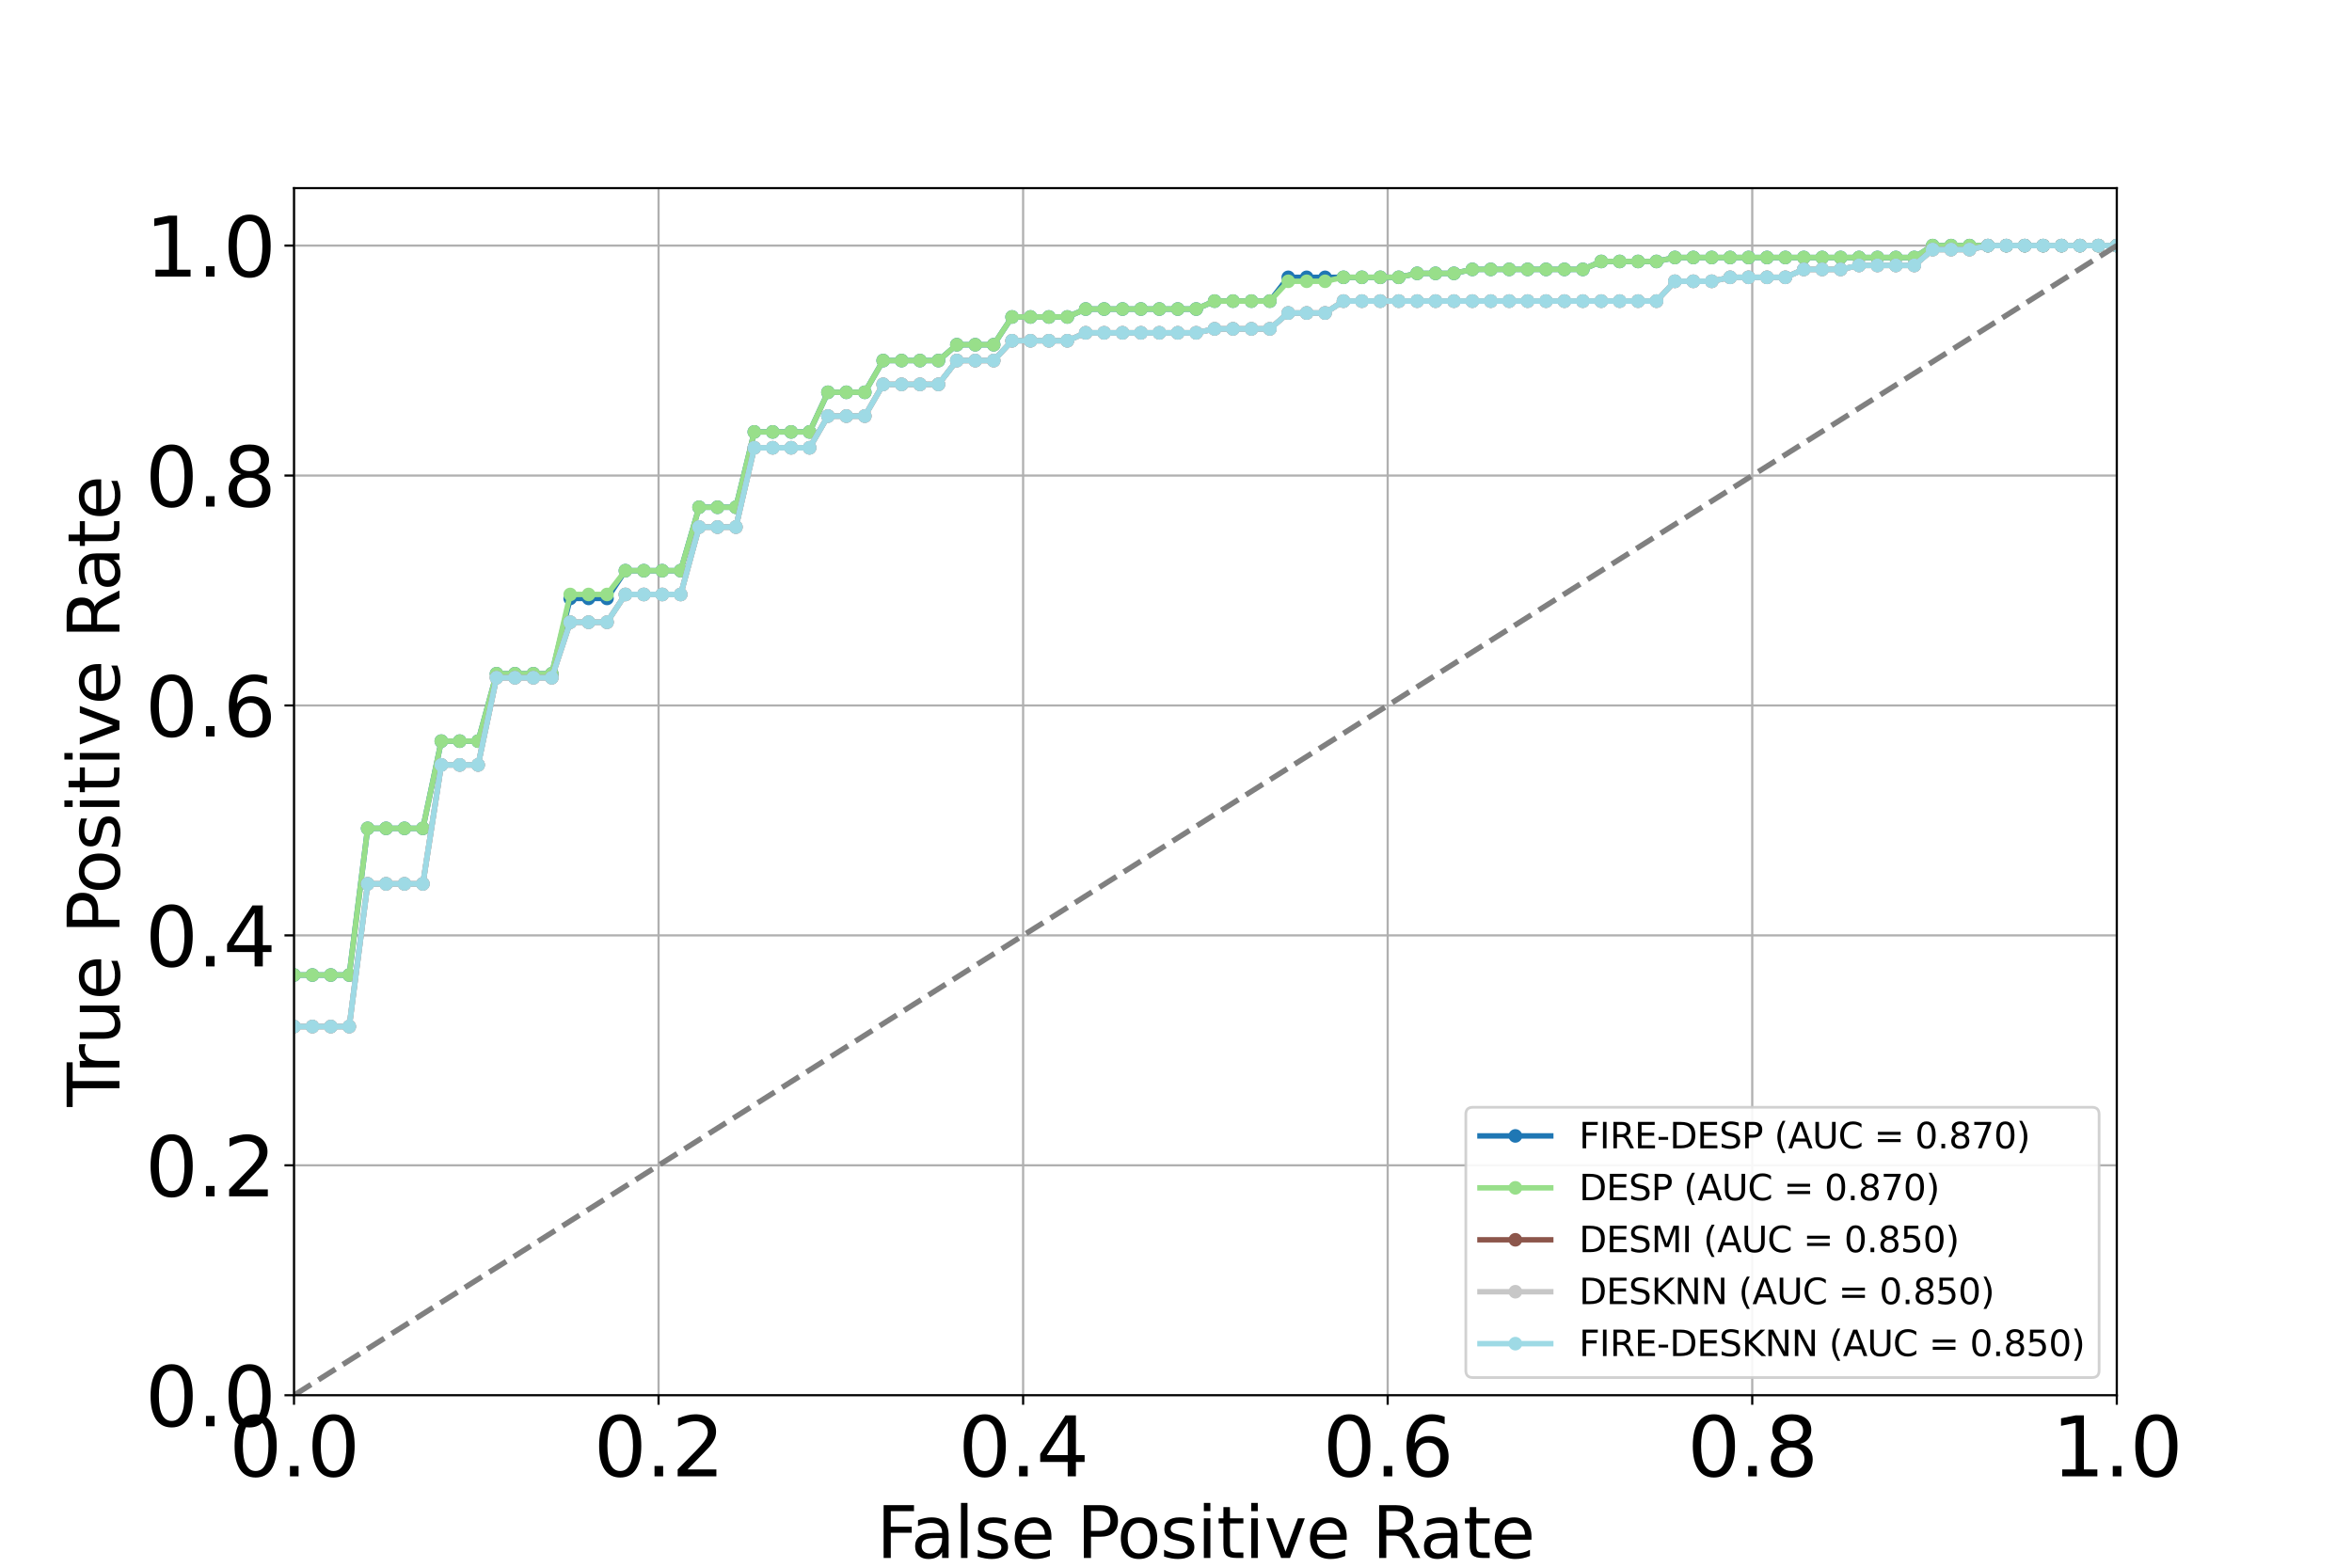 <?xml version="1.0" encoding="utf-8" standalone="no"?>
<!DOCTYPE svg PUBLIC "-//W3C//DTD SVG 1.1//EN"
  "http://www.w3.org/Graphics/SVG/1.1/DTD/svg11.dtd">
<svg xmlns:xlink="http://www.w3.org/1999/xlink" width="864pt" height="576pt" viewBox="0 0 864 576" xmlns="http://www.w3.org/2000/svg" version="1.1">
 <defs>
  <style type="text/css">*{stroke-linejoin: round; stroke-linecap: butt}</style>
 </defs>
 <g id="figure_1">
  <g id="patch_1">
   <path d="M 0 576 
L 864 576 
L 864 0 
L 0 0 
z
" style="fill: #ffffff"/>
  </g>
  <g id="axes_1">
   <g id="patch_2">
    <path d="M 108 512.64 
L 777.6 512.64 
L 777.6 69.12 
L 108 69.12 
z
" style="fill: #ffffff"/>
   </g>
   <g id="matplotlib.axis_1">
    <g id="xtick_1">
     <g id="line2d_1">
      <path d="M 108 512.64 
L 108 69.12 
" clip-path="url(#pbc90f9ff21)" style="fill: none; stroke: #b0b0b0; stroke-width: 0.8; stroke-linecap: square"/>
     </g>
     <g id="line2d_2">
      <defs>
       <path id="m88176fa221" d="M 0 0 
L 0 3.5 
" style="stroke: #000000; stroke-width: 0.8"/>
      </defs>
      <g>
       <use xlink:href="#m88176fa221" x="108" y="512.64" style="stroke: #000000; stroke-width: 0.8"/>
      </g>
     </g>
     <g id="text_1">
      <!-- 0.0 -->
      <g transform="translate(84.145 542.435) scale(0.3 -0.3)">
       <defs>
        <path id="DejaVuSans-30" d="M 2034 4250 
Q 1547 4250 1301 3770 
Q 1056 3291 1056 2328 
Q 1056 1369 1301 889 
Q 1547 409 2034 409 
Q 2525 409 2770 889 
Q 3016 1369 3016 2328 
Q 3016 3291 2770 3770 
Q 2525 4250 2034 4250 
z
M 2034 4750 
Q 2819 4750 3233 4129 
Q 3647 3509 3647 2328 
Q 3647 1150 3233 529 
Q 2819 -91 2034 -91 
Q 1250 -91 836 529 
Q 422 1150 422 2328 
Q 422 3509 836 4129 
Q 1250 4750 2034 4750 
z
" transform="scale(0.016)"/>
        <path id="DejaVuSans-2e" d="M 684 794 
L 1344 794 
L 1344 0 
L 684 0 
L 684 794 
z
" transform="scale(0.016)"/>
       </defs>
       <use xlink:href="#DejaVuSans-30"/>
       <use xlink:href="#DejaVuSans-2e" x="63.623"/>
       <use xlink:href="#DejaVuSans-30" x="95.41"/>
      </g>
     </g>
    </g>
    <g id="xtick_2">
     <g id="line2d_3">
      <path d="M 241.92 512.64 
L 241.92 69.12 
" clip-path="url(#pbc90f9ff21)" style="fill: none; stroke: #b0b0b0; stroke-width: 0.8; stroke-linecap: square"/>
     </g>
     <g id="line2d_4">
      <g>
       <use xlink:href="#m88176fa221" x="241.92" y="512.64" style="stroke: #000000; stroke-width: 0.8"/>
      </g>
     </g>
     <g id="text_2">
      <!-- 0.2 -->
      <g transform="translate(218.065 542.435) scale(0.3 -0.3)">
       <defs>
        <path id="DejaVuSans-32" d="M 1228 531 
L 3431 531 
L 3431 0 
L 469 0 
L 469 531 
Q 828 903 1448 1529 
Q 2069 2156 2228 2338 
Q 2531 2678 2651 2914 
Q 2772 3150 2772 3378 
Q 2772 3750 2511 3984 
Q 2250 4219 1831 4219 
Q 1534 4219 1204 4116 
Q 875 4013 500 3803 
L 500 4441 
Q 881 4594 1212 4672 
Q 1544 4750 1819 4750 
Q 2544 4750 2975 4387 
Q 3406 4025 3406 3419 
Q 3406 3131 3298 2873 
Q 3191 2616 2906 2266 
Q 2828 2175 2409 1742 
Q 1991 1309 1228 531 
z
" transform="scale(0.016)"/>
       </defs>
       <use xlink:href="#DejaVuSans-30"/>
       <use xlink:href="#DejaVuSans-2e" x="63.623"/>
       <use xlink:href="#DejaVuSans-32" x="95.41"/>
      </g>
     </g>
    </g>
    <g id="xtick_3">
     <g id="line2d_5">
      <path d="M 375.84 512.64 
L 375.84 69.12 
" clip-path="url(#pbc90f9ff21)" style="fill: none; stroke: #b0b0b0; stroke-width: 0.8; stroke-linecap: square"/>
     </g>
     <g id="line2d_6">
      <g>
       <use xlink:href="#m88176fa221" x="375.84" y="512.64" style="stroke: #000000; stroke-width: 0.8"/>
      </g>
     </g>
     <g id="text_3">
      <!-- 0.4 -->
      <g transform="translate(351.985 542.435) scale(0.3 -0.3)">
       <defs>
        <path id="DejaVuSans-34" d="M 2419 4116 
L 825 1625 
L 2419 1625 
L 2419 4116 
z
M 2253 4666 
L 3047 4666 
L 3047 1625 
L 3713 1625 
L 3713 1100 
L 3047 1100 
L 3047 0 
L 2419 0 
L 2419 1100 
L 313 1100 
L 313 1709 
L 2253 4666 
z
" transform="scale(0.016)"/>
       </defs>
       <use xlink:href="#DejaVuSans-30"/>
       <use xlink:href="#DejaVuSans-2e" x="63.623"/>
       <use xlink:href="#DejaVuSans-34" x="95.41"/>
      </g>
     </g>
    </g>
    <g id="xtick_4">
     <g id="line2d_7">
      <path d="M 509.76 512.64 
L 509.76 69.12 
" clip-path="url(#pbc90f9ff21)" style="fill: none; stroke: #b0b0b0; stroke-width: 0.8; stroke-linecap: square"/>
     </g>
     <g id="line2d_8">
      <g>
       <use xlink:href="#m88176fa221" x="509.76" y="512.64" style="stroke: #000000; stroke-width: 0.8"/>
      </g>
     </g>
     <g id="text_4">
      <!-- 0.6 -->
      <g transform="translate(485.905 542.435) scale(0.3 -0.3)">
       <defs>
        <path id="DejaVuSans-36" d="M 2113 2584 
Q 1688 2584 1439 2293 
Q 1191 2003 1191 1497 
Q 1191 994 1439 701 
Q 1688 409 2113 409 
Q 2538 409 2786 701 
Q 3034 994 3034 1497 
Q 3034 2003 2786 2293 
Q 2538 2584 2113 2584 
z
M 3366 4563 
L 3366 3988 
Q 3128 4100 2886 4159 
Q 2644 4219 2406 4219 
Q 1781 4219 1451 3797 
Q 1122 3375 1075 2522 
Q 1259 2794 1537 2939 
Q 1816 3084 2150 3084 
Q 2853 3084 3261 2657 
Q 3669 2231 3669 1497 
Q 3669 778 3244 343 
Q 2819 -91 2113 -91 
Q 1303 -91 875 529 
Q 447 1150 447 2328 
Q 447 3434 972 4092 
Q 1497 4750 2381 4750 
Q 2619 4750 2861 4703 
Q 3103 4656 3366 4563 
z
" transform="scale(0.016)"/>
       </defs>
       <use xlink:href="#DejaVuSans-30"/>
       <use xlink:href="#DejaVuSans-2e" x="63.623"/>
       <use xlink:href="#DejaVuSans-36" x="95.41"/>
      </g>
     </g>
    </g>
    <g id="xtick_5">
     <g id="line2d_9">
      <path d="M 643.68 512.64 
L 643.68 69.12 
" clip-path="url(#pbc90f9ff21)" style="fill: none; stroke: #b0b0b0; stroke-width: 0.8; stroke-linecap: square"/>
     </g>
     <g id="line2d_10">
      <g>
       <use xlink:href="#m88176fa221" x="643.68" y="512.64" style="stroke: #000000; stroke-width: 0.8"/>
      </g>
     </g>
     <g id="text_5">
      <!-- 0.8 -->
      <g transform="translate(619.825 542.435) scale(0.3 -0.3)">
       <defs>
        <path id="DejaVuSans-38" d="M 2034 2216 
Q 1584 2216 1326 1975 
Q 1069 1734 1069 1313 
Q 1069 891 1326 650 
Q 1584 409 2034 409 
Q 2484 409 2743 651 
Q 3003 894 3003 1313 
Q 3003 1734 2745 1975 
Q 2488 2216 2034 2216 
z
M 1403 2484 
Q 997 2584 770 2862 
Q 544 3141 544 3541 
Q 544 4100 942 4425 
Q 1341 4750 2034 4750 
Q 2731 4750 3128 4425 
Q 3525 4100 3525 3541 
Q 3525 3141 3298 2862 
Q 3072 2584 2669 2484 
Q 3125 2378 3379 2068 
Q 3634 1759 3634 1313 
Q 3634 634 3220 271 
Q 2806 -91 2034 -91 
Q 1263 -91 848 271 
Q 434 634 434 1313 
Q 434 1759 690 2068 
Q 947 2378 1403 2484 
z
M 1172 3481 
Q 1172 3119 1398 2916 
Q 1625 2713 2034 2713 
Q 2441 2713 2670 2916 
Q 2900 3119 2900 3481 
Q 2900 3844 2670 4047 
Q 2441 4250 2034 4250 
Q 1625 4250 1398 4047 
Q 1172 3844 1172 3481 
z
" transform="scale(0.016)"/>
       </defs>
       <use xlink:href="#DejaVuSans-30"/>
       <use xlink:href="#DejaVuSans-2e" x="63.623"/>
       <use xlink:href="#DejaVuSans-38" x="95.41"/>
      </g>
     </g>
    </g>
    <g id="xtick_6">
     <g id="line2d_11">
      <path d="M 777.6 512.64 
L 777.6 69.12 
" clip-path="url(#pbc90f9ff21)" style="fill: none; stroke: #b0b0b0; stroke-width: 0.8; stroke-linecap: square"/>
     </g>
     <g id="line2d_12">
      <g>
       <use xlink:href="#m88176fa221" x="777.6" y="512.64" style="stroke: #000000; stroke-width: 0.8"/>
      </g>
     </g>
     <g id="text_6">
      <!-- 1.0 -->
      <g transform="translate(753.745 542.435) scale(0.3 -0.3)">
       <defs>
        <path id="DejaVuSans-31" d="M 794 531 
L 1825 531 
L 1825 4091 
L 703 3866 
L 703 4441 
L 1819 4666 
L 2450 4666 
L 2450 531 
L 3481 531 
L 3481 0 
L 794 0 
L 794 531 
z
" transform="scale(0.016)"/>
       </defs>
       <use xlink:href="#DejaVuSans-31"/>
       <use xlink:href="#DejaVuSans-2e" x="63.623"/>
       <use xlink:href="#DejaVuSans-30" x="95.41"/>
      </g>
     </g>
    </g>
    <g id="text_7">
     <!-- False Positive Rate -->
     <g transform="translate(321.987 572.43) scale(0.26 -0.26)">
      <defs>
       <path id="DejaVuSans-46" d="M 628 4666 
L 3309 4666 
L 3309 4134 
L 1259 4134 
L 1259 2759 
L 3109 2759 
L 3109 2228 
L 1259 2228 
L 1259 0 
L 628 0 
L 628 4666 
z
" transform="scale(0.016)"/>
       <path id="DejaVuSans-61" d="M 2194 1759 
Q 1497 1759 1228 1600 
Q 959 1441 959 1056 
Q 959 750 1161 570 
Q 1363 391 1709 391 
Q 2188 391 2477 730 
Q 2766 1069 2766 1631 
L 2766 1759 
L 2194 1759 
z
M 3341 1997 
L 3341 0 
L 2766 0 
L 2766 531 
Q 2569 213 2275 61 
Q 1981 -91 1556 -91 
Q 1019 -91 701 211 
Q 384 513 384 1019 
Q 384 1609 779 1909 
Q 1175 2209 1959 2209 
L 2766 2209 
L 2766 2266 
Q 2766 2663 2505 2880 
Q 2244 3097 1772 3097 
Q 1472 3097 1187 3025 
Q 903 2953 641 2809 
L 641 3341 
Q 956 3463 1253 3523 
Q 1550 3584 1831 3584 
Q 2591 3584 2966 3190 
Q 3341 2797 3341 1997 
z
" transform="scale(0.016)"/>
       <path id="DejaVuSans-6c" d="M 603 4863 
L 1178 4863 
L 1178 0 
L 603 0 
L 603 4863 
z
" transform="scale(0.016)"/>
       <path id="DejaVuSans-73" d="M 2834 3397 
L 2834 2853 
Q 2591 2978 2328 3040 
Q 2066 3103 1784 3103 
Q 1356 3103 1142 2972 
Q 928 2841 928 2578 
Q 928 2378 1081 2264 
Q 1234 2150 1697 2047 
L 1894 2003 
Q 2506 1872 2764 1633 
Q 3022 1394 3022 966 
Q 3022 478 2636 193 
Q 2250 -91 1575 -91 
Q 1294 -91 989 -36 
Q 684 19 347 128 
L 347 722 
Q 666 556 975 473 
Q 1284 391 1588 391 
Q 1994 391 2212 530 
Q 2431 669 2431 922 
Q 2431 1156 2273 1281 
Q 2116 1406 1581 1522 
L 1381 1569 
Q 847 1681 609 1914 
Q 372 2147 372 2553 
Q 372 3047 722 3315 
Q 1072 3584 1716 3584 
Q 2034 3584 2315 3537 
Q 2597 3491 2834 3397 
z
" transform="scale(0.016)"/>
       <path id="DejaVuSans-65" d="M 3597 1894 
L 3597 1613 
L 953 1613 
Q 991 1019 1311 708 
Q 1631 397 2203 397 
Q 2534 397 2845 478 
Q 3156 559 3463 722 
L 3463 178 
Q 3153 47 2828 -22 
Q 2503 -91 2169 -91 
Q 1331 -91 842 396 
Q 353 884 353 1716 
Q 353 2575 817 3079 
Q 1281 3584 2069 3584 
Q 2775 3584 3186 3129 
Q 3597 2675 3597 1894 
z
M 3022 2063 
Q 3016 2534 2758 2815 
Q 2500 3097 2075 3097 
Q 1594 3097 1305 2825 
Q 1016 2553 972 2059 
L 3022 2063 
z
" transform="scale(0.016)"/>
       <path id="DejaVuSans-20" transform="scale(0.016)"/>
       <path id="DejaVuSans-50" d="M 1259 4147 
L 1259 2394 
L 2053 2394 
Q 2494 2394 2734 2622 
Q 2975 2850 2975 3272 
Q 2975 3691 2734 3919 
Q 2494 4147 2053 4147 
L 1259 4147 
z
M 628 4666 
L 2053 4666 
Q 2838 4666 3239 4311 
Q 3641 3956 3641 3272 
Q 3641 2581 3239 2228 
Q 2838 1875 2053 1875 
L 1259 1875 
L 1259 0 
L 628 0 
L 628 4666 
z
" transform="scale(0.016)"/>
       <path id="DejaVuSans-6f" d="M 1959 3097 
Q 1497 3097 1228 2736 
Q 959 2375 959 1747 
Q 959 1119 1226 758 
Q 1494 397 1959 397 
Q 2419 397 2687 759 
Q 2956 1122 2956 1747 
Q 2956 2369 2687 2733 
Q 2419 3097 1959 3097 
z
M 1959 3584 
Q 2709 3584 3137 3096 
Q 3566 2609 3566 1747 
Q 3566 888 3137 398 
Q 2709 -91 1959 -91 
Q 1206 -91 779 398 
Q 353 888 353 1747 
Q 353 2609 779 3096 
Q 1206 3584 1959 3584 
z
" transform="scale(0.016)"/>
       <path id="DejaVuSans-69" d="M 603 3500 
L 1178 3500 
L 1178 0 
L 603 0 
L 603 3500 
z
M 603 4863 
L 1178 4863 
L 1178 4134 
L 603 4134 
L 603 4863 
z
" transform="scale(0.016)"/>
       <path id="DejaVuSans-74" d="M 1172 4494 
L 1172 3500 
L 2356 3500 
L 2356 3053 
L 1172 3053 
L 1172 1153 
Q 1172 725 1289 603 
Q 1406 481 1766 481 
L 2356 481 
L 2356 0 
L 1766 0 
Q 1100 0 847 248 
Q 594 497 594 1153 
L 594 3053 
L 172 3053 
L 172 3500 
L 594 3500 
L 594 4494 
L 1172 4494 
z
" transform="scale(0.016)"/>
       <path id="DejaVuSans-76" d="M 191 3500 
L 800 3500 
L 1894 563 
L 2988 3500 
L 3597 3500 
L 2284 0 
L 1503 0 
L 191 3500 
z
" transform="scale(0.016)"/>
       <path id="DejaVuSans-52" d="M 2841 2188 
Q 3044 2119 3236 1894 
Q 3428 1669 3622 1275 
L 4263 0 
L 3584 0 
L 2988 1197 
Q 2756 1666 2539 1819 
Q 2322 1972 1947 1972 
L 1259 1972 
L 1259 0 
L 628 0 
L 628 4666 
L 2053 4666 
Q 2853 4666 3247 4331 
Q 3641 3997 3641 3322 
Q 3641 2881 3436 2590 
Q 3231 2300 2841 2188 
z
M 1259 4147 
L 1259 2491 
L 2053 2491 
Q 2509 2491 2742 2702 
Q 2975 2913 2975 3322 
Q 2975 3731 2742 3939 
Q 2509 4147 2053 4147 
L 1259 4147 
z
" transform="scale(0.016)"/>
      </defs>
      <use xlink:href="#DejaVuSans-46"/>
      <use xlink:href="#DejaVuSans-61" x="48.395"/>
      <use xlink:href="#DejaVuSans-6c" x="109.674"/>
      <use xlink:href="#DejaVuSans-73" x="137.457"/>
      <use xlink:href="#DejaVuSans-65" x="189.557"/>
      <use xlink:href="#DejaVuSans-20" x="251.08"/>
      <use xlink:href="#DejaVuSans-50" x="282.867"/>
      <use xlink:href="#DejaVuSans-6f" x="339.545"/>
      <use xlink:href="#DejaVuSans-73" x="400.727"/>
      <use xlink:href="#DejaVuSans-69" x="452.826"/>
      <use xlink:href="#DejaVuSans-74" x="480.609"/>
      <use xlink:href="#DejaVuSans-69" x="519.818"/>
      <use xlink:href="#DejaVuSans-76" x="547.602"/>
      <use xlink:href="#DejaVuSans-65" x="606.781"/>
      <use xlink:href="#DejaVuSans-20" x="668.305"/>
      <use xlink:href="#DejaVuSans-52" x="700.092"/>
      <use xlink:href="#DejaVuSans-61" x="767.324"/>
      <use xlink:href="#DejaVuSans-74" x="828.604"/>
      <use xlink:href="#DejaVuSans-65" x="867.812"/>
     </g>
    </g>
   </g>
   <g id="matplotlib.axis_2">
    <g id="ytick_1">
     <g id="line2d_13">
      <path d="M 108 512.64 
L 777.6 512.64 
" clip-path="url(#pbc90f9ff21)" style="fill: none; stroke: #b0b0b0; stroke-width: 0.8; stroke-linecap: square"/>
     </g>
     <g id="line2d_14">
      <defs>
       <path id="m99d112afa3" d="M 0 0 
L -3.5 0 
" style="stroke: #000000; stroke-width: 0.8"/>
      </defs>
      <g>
       <use xlink:href="#m99d112afa3" x="108" y="512.64" style="stroke: #000000; stroke-width: 0.8"/>
      </g>
     </g>
     <g id="text_8">
      <!-- 0.0 -->
      <g transform="translate(53.291 524.038) scale(0.3 -0.3)">
       <use xlink:href="#DejaVuSans-30"/>
       <use xlink:href="#DejaVuSans-2e" x="63.623"/>
       <use xlink:href="#DejaVuSans-30" x="95.41"/>
      </g>
     </g>
    </g>
    <g id="ytick_2">
     <g id="line2d_15">
      <path d="M 108 428.16 
L 777.6 428.16 
" clip-path="url(#pbc90f9ff21)" style="fill: none; stroke: #b0b0b0; stroke-width: 0.8; stroke-linecap: square"/>
     </g>
     <g id="line2d_16">
      <g>
       <use xlink:href="#m99d112afa3" x="108" y="428.16" style="stroke: #000000; stroke-width: 0.8"/>
      </g>
     </g>
     <g id="text_9">
      <!-- 0.2 -->
      <g transform="translate(53.291 439.558) scale(0.3 -0.3)">
       <use xlink:href="#DejaVuSans-30"/>
       <use xlink:href="#DejaVuSans-2e" x="63.623"/>
       <use xlink:href="#DejaVuSans-32" x="95.41"/>
      </g>
     </g>
    </g>
    <g id="ytick_3">
     <g id="line2d_17">
      <path d="M 108 343.68 
L 777.6 343.68 
" clip-path="url(#pbc90f9ff21)" style="fill: none; stroke: #b0b0b0; stroke-width: 0.8; stroke-linecap: square"/>
     </g>
     <g id="line2d_18">
      <g>
       <use xlink:href="#m99d112afa3" x="108" y="343.68" style="stroke: #000000; stroke-width: 0.8"/>
      </g>
     </g>
     <g id="text_10">
      <!-- 0.4 -->
      <g transform="translate(53.291 355.078) scale(0.3 -0.3)">
       <use xlink:href="#DejaVuSans-30"/>
       <use xlink:href="#DejaVuSans-2e" x="63.623"/>
       <use xlink:href="#DejaVuSans-34" x="95.41"/>
      </g>
     </g>
    </g>
    <g id="ytick_4">
     <g id="line2d_19">
      <path d="M 108 259.2 
L 777.6 259.2 
" clip-path="url(#pbc90f9ff21)" style="fill: none; stroke: #b0b0b0; stroke-width: 0.8; stroke-linecap: square"/>
     </g>
     <g id="line2d_20">
      <g>
       <use xlink:href="#m99d112afa3" x="108" y="259.2" style="stroke: #000000; stroke-width: 0.8"/>
      </g>
     </g>
     <g id="text_11">
      <!-- 0.6 -->
      <g transform="translate(53.291 270.598) scale(0.3 -0.3)">
       <use xlink:href="#DejaVuSans-30"/>
       <use xlink:href="#DejaVuSans-2e" x="63.623"/>
       <use xlink:href="#DejaVuSans-36" x="95.41"/>
      </g>
     </g>
    </g>
    <g id="ytick_5">
     <g id="line2d_21">
      <path d="M 108 174.72 
L 777.6 174.72 
" clip-path="url(#pbc90f9ff21)" style="fill: none; stroke: #b0b0b0; stroke-width: 0.8; stroke-linecap: square"/>
     </g>
     <g id="line2d_22">
      <g>
       <use xlink:href="#m99d112afa3" x="108" y="174.72" style="stroke: #000000; stroke-width: 0.8"/>
      </g>
     </g>
     <g id="text_12">
      <!-- 0.8 -->
      <g transform="translate(53.291 186.118) scale(0.3 -0.3)">
       <use xlink:href="#DejaVuSans-30"/>
       <use xlink:href="#DejaVuSans-2e" x="63.623"/>
       <use xlink:href="#DejaVuSans-38" x="95.41"/>
      </g>
     </g>
    </g>
    <g id="ytick_6">
     <g id="line2d_23">
      <path d="M 108 90.24 
L 777.6 90.24 
" clip-path="url(#pbc90f9ff21)" style="fill: none; stroke: #b0b0b0; stroke-width: 0.8; stroke-linecap: square"/>
     </g>
     <g id="line2d_24">
      <g>
       <use xlink:href="#m99d112afa3" x="108" y="90.24" style="stroke: #000000; stroke-width: 0.8"/>
      </g>
     </g>
     <g id="text_13">
      <!-- 1.0 -->
      <g transform="translate(53.291 101.638) scale(0.3 -0.3)">
       <use xlink:href="#DejaVuSans-31"/>
       <use xlink:href="#DejaVuSans-2e" x="63.623"/>
       <use xlink:href="#DejaVuSans-30" x="95.41"/>
      </g>
     </g>
    </g>
    <g id="text_14">
     <!-- True Positive Rate -->
     <g transform="translate(43.883 406.657) rotate(-90) scale(0.26 -0.26)">
      <defs>
       <path id="DejaVuSans-54" d="M -19 4666 
L 3928 4666 
L 3928 4134 
L 2272 4134 
L 2272 0 
L 1638 0 
L 1638 4134 
L -19 4134 
L -19 4666 
z
" transform="scale(0.016)"/>
       <path id="DejaVuSans-72" d="M 2631 2963 
Q 2534 3019 2420 3045 
Q 2306 3072 2169 3072 
Q 1681 3072 1420 2755 
Q 1159 2438 1159 1844 
L 1159 0 
L 581 0 
L 581 3500 
L 1159 3500 
L 1159 2956 
Q 1341 3275 1631 3429 
Q 1922 3584 2338 3584 
Q 2397 3584 2469 3576 
Q 2541 3569 2628 3553 
L 2631 2963 
z
" transform="scale(0.016)"/>
       <path id="DejaVuSans-75" d="M 544 1381 
L 544 3500 
L 1119 3500 
L 1119 1403 
Q 1119 906 1312 657 
Q 1506 409 1894 409 
Q 2359 409 2629 706 
Q 2900 1003 2900 1516 
L 2900 3500 
L 3475 3500 
L 3475 0 
L 2900 0 
L 2900 538 
Q 2691 219 2414 64 
Q 2138 -91 1772 -91 
Q 1169 -91 856 284 
Q 544 659 544 1381 
z
M 1991 3584 
L 1991 3584 
z
" transform="scale(0.016)"/>
      </defs>
      <use xlink:href="#DejaVuSans-54"/>
      <use xlink:href="#DejaVuSans-72" x="46.334"/>
      <use xlink:href="#DejaVuSans-75" x="87.447"/>
      <use xlink:href="#DejaVuSans-65" x="150.826"/>
      <use xlink:href="#DejaVuSans-20" x="212.35"/>
      <use xlink:href="#DejaVuSans-50" x="244.137"/>
      <use xlink:href="#DejaVuSans-6f" x="300.814"/>
      <use xlink:href="#DejaVuSans-73" x="361.996"/>
      <use xlink:href="#DejaVuSans-69" x="414.096"/>
      <use xlink:href="#DejaVuSans-74" x="441.879"/>
      <use xlink:href="#DejaVuSans-69" x="481.088"/>
      <use xlink:href="#DejaVuSans-76" x="508.871"/>
      <use xlink:href="#DejaVuSans-65" x="568.051"/>
      <use xlink:href="#DejaVuSans-20" x="629.574"/>
      <use xlink:href="#DejaVuSans-52" x="661.361"/>
      <use xlink:href="#DejaVuSans-61" x="728.594"/>
      <use xlink:href="#DejaVuSans-74" x="789.873"/>
      <use xlink:href="#DejaVuSans-65" x="829.082"/>
     </g>
    </g>
   </g>
   <g id="line2d_25">
    <path d="M 108 358.246 
L 114.764 358.246 
L 121.527 358.246 
L 128.291 358.246 
L 135.055 304.353 
L 141.818 304.353 
L 148.582 304.353 
L 155.345 304.353 
L 162.109 272.309 
L 168.873 272.309 
L 175.636 272.309 
L 182.4 247.548 
L 189.164 247.548 
L 195.927 247.548 
L 202.691 247.548 
L 209.455 219.873 
L 216.218 219.873 
L 222.982 219.873 
L 229.745 209.677 
L 236.509 209.677 
L 243.273 209.677 
L 250.036 209.677 
L 256.8 186.372 
L 263.564 186.372 
L 270.327 186.372 
L 277.091 158.698 
L 283.855 158.698 
L 290.618 158.698 
L 297.382 158.698 
L 304.145 144.132 
L 310.909 144.132 
L 317.673 144.132 
L 324.436 132.48 
L 331.2 132.48 
L 337.964 132.48 
L 344.727 132.48 
L 351.491 126.654 
L 358.255 126.654 
L 365.018 126.654 
L 371.782 116.458 
L 378.545 116.458 
L 385.309 116.458 
L 392.073 116.458 
L 398.836 113.545 
L 405.6 113.545 
L 412.364 113.545 
L 419.127 113.545 
L 425.891 113.545 
L 432.655 113.545 
L 439.418 113.545 
L 446.182 110.632 
L 452.945 110.632 
L 459.709 110.632 
L 466.473 110.632 
L 473.236 101.892 
L 480 101.892 
L 486.764 101.892 
L 493.527 101.892 
L 500.291 101.892 
L 507.055 101.892 
L 513.818 101.892 
L 520.582 100.436 
L 527.345 100.436 
L 534.109 100.436 
L 540.873 98.979 
L 547.636 98.979 
L 554.4 98.979 
L 561.164 98.979 
L 567.927 98.979 
L 574.691 98.979 
L 581.455 98.979 
L 588.218 96.066 
L 594.982 96.066 
L 601.745 96.066 
L 608.509 96.066 
L 615.273 94.61 
L 622.036 94.61 
L 628.8 94.61 
L 635.564 94.61 
L 642.327 94.61 
L 649.091 94.61 
L 655.855 94.61 
L 662.618 94.61 
L 669.382 94.61 
L 676.145 94.61 
L 682.909 94.61 
L 689.673 94.61 
L 696.436 94.61 
L 703.2 94.61 
L 709.964 90.24 
L 716.727 90.24 
L 723.491 90.24 
L 730.255 90.24 
L 737.018 90.24 
L 743.782 90.24 
L 750.545 90.24 
L 757.309 90.24 
L 764.073 90.24 
L 770.836 90.24 
L 777.6 90.24 
" clip-path="url(#pbc90f9ff21)" style="fill: none; stroke: #1f77b4; stroke-width: 2; stroke-linecap: square"/>
    <defs>
     <path id="mb71ea789db" d="M 0 2 
C 0.53 2 1.039 1.789 1.414 1.414 
C 1.789 1.039 2 0.53 2 0 
C 2 -0.53 1.789 -1.039 1.414 -1.414 
C 1.039 -1.789 0.53 -2 0 -2 
C -0.53 -2 -1.039 -1.789 -1.414 -1.414 
C -1.789 -1.039 -2 -0.53 -2 0 
C -2 0.53 -1.789 1.039 -1.414 1.414 
C -1.039 1.789 -0.53 2 0 2 
z
" style="stroke: #1f77b4"/>
    </defs>
    <g clip-path="url(#pbc90f9ff21)">
     <use xlink:href="#mb71ea789db" x="108" y="358.246" style="fill: #1f77b4; stroke: #1f77b4"/>
     <use xlink:href="#mb71ea789db" x="114.764" y="358.246" style="fill: #1f77b4; stroke: #1f77b4"/>
     <use xlink:href="#mb71ea789db" x="121.527" y="358.246" style="fill: #1f77b4; stroke: #1f77b4"/>
     <use xlink:href="#mb71ea789db" x="128.291" y="358.246" style="fill: #1f77b4; stroke: #1f77b4"/>
     <use xlink:href="#mb71ea789db" x="135.055" y="304.353" style="fill: #1f77b4; stroke: #1f77b4"/>
     <use xlink:href="#mb71ea789db" x="141.818" y="304.353" style="fill: #1f77b4; stroke: #1f77b4"/>
     <use xlink:href="#mb71ea789db" x="148.582" y="304.353" style="fill: #1f77b4; stroke: #1f77b4"/>
     <use xlink:href="#mb71ea789db" x="155.345" y="304.353" style="fill: #1f77b4; stroke: #1f77b4"/>
     <use xlink:href="#mb71ea789db" x="162.109" y="272.309" style="fill: #1f77b4; stroke: #1f77b4"/>
     <use xlink:href="#mb71ea789db" x="168.873" y="272.309" style="fill: #1f77b4; stroke: #1f77b4"/>
     <use xlink:href="#mb71ea789db" x="175.636" y="272.309" style="fill: #1f77b4; stroke: #1f77b4"/>
     <use xlink:href="#mb71ea789db" x="182.4" y="247.548" style="fill: #1f77b4; stroke: #1f77b4"/>
     <use xlink:href="#mb71ea789db" x="189.164" y="247.548" style="fill: #1f77b4; stroke: #1f77b4"/>
     <use xlink:href="#mb71ea789db" x="195.927" y="247.548" style="fill: #1f77b4; stroke: #1f77b4"/>
     <use xlink:href="#mb71ea789db" x="202.691" y="247.548" style="fill: #1f77b4; stroke: #1f77b4"/>
     <use xlink:href="#mb71ea789db" x="209.455" y="219.873" style="fill: #1f77b4; stroke: #1f77b4"/>
     <use xlink:href="#mb71ea789db" x="216.218" y="219.873" style="fill: #1f77b4; stroke: #1f77b4"/>
     <use xlink:href="#mb71ea789db" x="222.982" y="219.873" style="fill: #1f77b4; stroke: #1f77b4"/>
     <use xlink:href="#mb71ea789db" x="229.745" y="209.677" style="fill: #1f77b4; stroke: #1f77b4"/>
     <use xlink:href="#mb71ea789db" x="236.509" y="209.677" style="fill: #1f77b4; stroke: #1f77b4"/>
     <use xlink:href="#mb71ea789db" x="243.273" y="209.677" style="fill: #1f77b4; stroke: #1f77b4"/>
     <use xlink:href="#mb71ea789db" x="250.036" y="209.677" style="fill: #1f77b4; stroke: #1f77b4"/>
     <use xlink:href="#mb71ea789db" x="256.8" y="186.372" style="fill: #1f77b4; stroke: #1f77b4"/>
     <use xlink:href="#mb71ea789db" x="263.564" y="186.372" style="fill: #1f77b4; stroke: #1f77b4"/>
     <use xlink:href="#mb71ea789db" x="270.327" y="186.372" style="fill: #1f77b4; stroke: #1f77b4"/>
     <use xlink:href="#mb71ea789db" x="277.091" y="158.698" style="fill: #1f77b4; stroke: #1f77b4"/>
     <use xlink:href="#mb71ea789db" x="283.855" y="158.698" style="fill: #1f77b4; stroke: #1f77b4"/>
     <use xlink:href="#mb71ea789db" x="290.618" y="158.698" style="fill: #1f77b4; stroke: #1f77b4"/>
     <use xlink:href="#mb71ea789db" x="297.382" y="158.698" style="fill: #1f77b4; stroke: #1f77b4"/>
     <use xlink:href="#mb71ea789db" x="304.145" y="144.132" style="fill: #1f77b4; stroke: #1f77b4"/>
     <use xlink:href="#mb71ea789db" x="310.909" y="144.132" style="fill: #1f77b4; stroke: #1f77b4"/>
     <use xlink:href="#mb71ea789db" x="317.673" y="144.132" style="fill: #1f77b4; stroke: #1f77b4"/>
     <use xlink:href="#mb71ea789db" x="324.436" y="132.48" style="fill: #1f77b4; stroke: #1f77b4"/>
     <use xlink:href="#mb71ea789db" x="331.2" y="132.48" style="fill: #1f77b4; stroke: #1f77b4"/>
     <use xlink:href="#mb71ea789db" x="337.964" y="132.48" style="fill: #1f77b4; stroke: #1f77b4"/>
     <use xlink:href="#mb71ea789db" x="344.727" y="132.48" style="fill: #1f77b4; stroke: #1f77b4"/>
     <use xlink:href="#mb71ea789db" x="351.491" y="126.654" style="fill: #1f77b4; stroke: #1f77b4"/>
     <use xlink:href="#mb71ea789db" x="358.255" y="126.654" style="fill: #1f77b4; stroke: #1f77b4"/>
     <use xlink:href="#mb71ea789db" x="365.018" y="126.654" style="fill: #1f77b4; stroke: #1f77b4"/>
     <use xlink:href="#mb71ea789db" x="371.782" y="116.458" style="fill: #1f77b4; stroke: #1f77b4"/>
     <use xlink:href="#mb71ea789db" x="378.545" y="116.458" style="fill: #1f77b4; stroke: #1f77b4"/>
     <use xlink:href="#mb71ea789db" x="385.309" y="116.458" style="fill: #1f77b4; stroke: #1f77b4"/>
     <use xlink:href="#mb71ea789db" x="392.073" y="116.458" style="fill: #1f77b4; stroke: #1f77b4"/>
     <use xlink:href="#mb71ea789db" x="398.836" y="113.545" style="fill: #1f77b4; stroke: #1f77b4"/>
     <use xlink:href="#mb71ea789db" x="405.6" y="113.545" style="fill: #1f77b4; stroke: #1f77b4"/>
     <use xlink:href="#mb71ea789db" x="412.364" y="113.545" style="fill: #1f77b4; stroke: #1f77b4"/>
     <use xlink:href="#mb71ea789db" x="419.127" y="113.545" style="fill: #1f77b4; stroke: #1f77b4"/>
     <use xlink:href="#mb71ea789db" x="425.891" y="113.545" style="fill: #1f77b4; stroke: #1f77b4"/>
     <use xlink:href="#mb71ea789db" x="432.655" y="113.545" style="fill: #1f77b4; stroke: #1f77b4"/>
     <use xlink:href="#mb71ea789db" x="439.418" y="113.545" style="fill: #1f77b4; stroke: #1f77b4"/>
     <use xlink:href="#mb71ea789db" x="446.182" y="110.632" style="fill: #1f77b4; stroke: #1f77b4"/>
     <use xlink:href="#mb71ea789db" x="452.945" y="110.632" style="fill: #1f77b4; stroke: #1f77b4"/>
     <use xlink:href="#mb71ea789db" x="459.709" y="110.632" style="fill: #1f77b4; stroke: #1f77b4"/>
     <use xlink:href="#mb71ea789db" x="466.473" y="110.632" style="fill: #1f77b4; stroke: #1f77b4"/>
     <use xlink:href="#mb71ea789db" x="473.236" y="101.892" style="fill: #1f77b4; stroke: #1f77b4"/>
     <use xlink:href="#mb71ea789db" x="480" y="101.892" style="fill: #1f77b4; stroke: #1f77b4"/>
     <use xlink:href="#mb71ea789db" x="486.764" y="101.892" style="fill: #1f77b4; stroke: #1f77b4"/>
     <use xlink:href="#mb71ea789db" x="493.527" y="101.892" style="fill: #1f77b4; stroke: #1f77b4"/>
     <use xlink:href="#mb71ea789db" x="500.291" y="101.892" style="fill: #1f77b4; stroke: #1f77b4"/>
     <use xlink:href="#mb71ea789db" x="507.055" y="101.892" style="fill: #1f77b4; stroke: #1f77b4"/>
     <use xlink:href="#mb71ea789db" x="513.818" y="101.892" style="fill: #1f77b4; stroke: #1f77b4"/>
     <use xlink:href="#mb71ea789db" x="520.582" y="100.436" style="fill: #1f77b4; stroke: #1f77b4"/>
     <use xlink:href="#mb71ea789db" x="527.345" y="100.436" style="fill: #1f77b4; stroke: #1f77b4"/>
     <use xlink:href="#mb71ea789db" x="534.109" y="100.436" style="fill: #1f77b4; stroke: #1f77b4"/>
     <use xlink:href="#mb71ea789db" x="540.873" y="98.979" style="fill: #1f77b4; stroke: #1f77b4"/>
     <use xlink:href="#mb71ea789db" x="547.636" y="98.979" style="fill: #1f77b4; stroke: #1f77b4"/>
     <use xlink:href="#mb71ea789db" x="554.4" y="98.979" style="fill: #1f77b4; stroke: #1f77b4"/>
     <use xlink:href="#mb71ea789db" x="561.164" y="98.979" style="fill: #1f77b4; stroke: #1f77b4"/>
     <use xlink:href="#mb71ea789db" x="567.927" y="98.979" style="fill: #1f77b4; stroke: #1f77b4"/>
     <use xlink:href="#mb71ea789db" x="574.691" y="98.979" style="fill: #1f77b4; stroke: #1f77b4"/>
     <use xlink:href="#mb71ea789db" x="581.455" y="98.979" style="fill: #1f77b4; stroke: #1f77b4"/>
     <use xlink:href="#mb71ea789db" x="588.218" y="96.066" style="fill: #1f77b4; stroke: #1f77b4"/>
     <use xlink:href="#mb71ea789db" x="594.982" y="96.066" style="fill: #1f77b4; stroke: #1f77b4"/>
     <use xlink:href="#mb71ea789db" x="601.745" y="96.066" style="fill: #1f77b4; stroke: #1f77b4"/>
     <use xlink:href="#mb71ea789db" x="608.509" y="96.066" style="fill: #1f77b4; stroke: #1f77b4"/>
     <use xlink:href="#mb71ea789db" x="615.273" y="94.61" style="fill: #1f77b4; stroke: #1f77b4"/>
     <use xlink:href="#mb71ea789db" x="622.036" y="94.61" style="fill: #1f77b4; stroke: #1f77b4"/>
     <use xlink:href="#mb71ea789db" x="628.8" y="94.61" style="fill: #1f77b4; stroke: #1f77b4"/>
     <use xlink:href="#mb71ea789db" x="635.564" y="94.61" style="fill: #1f77b4; stroke: #1f77b4"/>
     <use xlink:href="#mb71ea789db" x="642.327" y="94.61" style="fill: #1f77b4; stroke: #1f77b4"/>
     <use xlink:href="#mb71ea789db" x="649.091" y="94.61" style="fill: #1f77b4; stroke: #1f77b4"/>
     <use xlink:href="#mb71ea789db" x="655.855" y="94.61" style="fill: #1f77b4; stroke: #1f77b4"/>
     <use xlink:href="#mb71ea789db" x="662.618" y="94.61" style="fill: #1f77b4; stroke: #1f77b4"/>
     <use xlink:href="#mb71ea789db" x="669.382" y="94.61" style="fill: #1f77b4; stroke: #1f77b4"/>
     <use xlink:href="#mb71ea789db" x="676.145" y="94.61" style="fill: #1f77b4; stroke: #1f77b4"/>
     <use xlink:href="#mb71ea789db" x="682.909" y="94.61" style="fill: #1f77b4; stroke: #1f77b4"/>
     <use xlink:href="#mb71ea789db" x="689.673" y="94.61" style="fill: #1f77b4; stroke: #1f77b4"/>
     <use xlink:href="#mb71ea789db" x="696.436" y="94.61" style="fill: #1f77b4; stroke: #1f77b4"/>
     <use xlink:href="#mb71ea789db" x="703.2" y="94.61" style="fill: #1f77b4; stroke: #1f77b4"/>
     <use xlink:href="#mb71ea789db" x="709.964" y="90.24" style="fill: #1f77b4; stroke: #1f77b4"/>
     <use xlink:href="#mb71ea789db" x="716.727" y="90.24" style="fill: #1f77b4; stroke: #1f77b4"/>
     <use xlink:href="#mb71ea789db" x="723.491" y="90.24" style="fill: #1f77b4; stroke: #1f77b4"/>
     <use xlink:href="#mb71ea789db" x="730.255" y="90.24" style="fill: #1f77b4; stroke: #1f77b4"/>
     <use xlink:href="#mb71ea789db" x="737.018" y="90.24" style="fill: #1f77b4; stroke: #1f77b4"/>
     <use xlink:href="#mb71ea789db" x="743.782" y="90.24" style="fill: #1f77b4; stroke: #1f77b4"/>
     <use xlink:href="#mb71ea789db" x="750.545" y="90.24" style="fill: #1f77b4; stroke: #1f77b4"/>
     <use xlink:href="#mb71ea789db" x="757.309" y="90.24" style="fill: #1f77b4; stroke: #1f77b4"/>
     <use xlink:href="#mb71ea789db" x="764.073" y="90.24" style="fill: #1f77b4; stroke: #1f77b4"/>
     <use xlink:href="#mb71ea789db" x="770.836" y="90.24" style="fill: #1f77b4; stroke: #1f77b4"/>
     <use xlink:href="#mb71ea789db" x="777.6" y="90.24" style="fill: #1f77b4; stroke: #1f77b4"/>
    </g>
   </g>
   <g id="line2d_26">
    <path d="M 108 358.246 
L 114.764 358.246 
L 121.527 358.246 
L 128.291 358.246 
L 135.055 304.353 
L 141.818 304.353 
L 148.582 304.353 
L 155.345 304.353 
L 162.109 272.309 
L 168.873 272.309 
L 175.636 272.309 
L 182.4 247.548 
L 189.164 247.548 
L 195.927 247.548 
L 202.691 247.548 
L 209.455 218.417 
L 216.218 218.417 
L 222.982 218.417 
L 229.745 209.677 
L 236.509 209.677 
L 243.273 209.677 
L 250.036 209.677 
L 256.8 186.372 
L 263.564 186.372 
L 270.327 186.372 
L 277.091 158.698 
L 283.855 158.698 
L 290.618 158.698 
L 297.382 158.698 
L 304.145 144.132 
L 310.909 144.132 
L 317.673 144.132 
L 324.436 132.48 
L 331.2 132.48 
L 337.964 132.48 
L 344.727 132.48 
L 351.491 126.654 
L 358.255 126.654 
L 365.018 126.654 
L 371.782 116.458 
L 378.545 116.458 
L 385.309 116.458 
L 392.073 116.458 
L 398.836 113.545 
L 405.6 113.545 
L 412.364 113.545 
L 419.127 113.545 
L 425.891 113.545 
L 432.655 113.545 
L 439.418 113.545 
L 446.182 110.632 
L 452.945 110.632 
L 459.709 110.632 
L 466.473 110.632 
L 473.236 103.349 
L 480 103.349 
L 486.764 103.349 
L 493.527 101.892 
L 500.291 101.892 
L 507.055 101.892 
L 513.818 101.892 
L 520.582 100.436 
L 527.345 100.436 
L 534.109 100.436 
L 540.873 98.979 
L 547.636 98.979 
L 554.4 98.979 
L 561.164 98.979 
L 567.927 98.979 
L 574.691 98.979 
L 581.455 98.979 
L 588.218 96.066 
L 594.982 96.066 
L 601.745 96.066 
L 608.509 96.066 
L 615.273 94.61 
L 622.036 94.61 
L 628.8 94.61 
L 635.564 94.61 
L 642.327 94.61 
L 649.091 94.61 
L 655.855 94.61 
L 662.618 94.61 
L 669.382 94.61 
L 676.145 94.61 
L 682.909 94.61 
L 689.673 94.61 
L 696.436 94.61 
L 703.2 94.61 
L 709.964 90.24 
L 716.727 90.24 
L 723.491 90.24 
L 730.255 90.24 
L 737.018 90.24 
L 743.782 90.24 
L 750.545 90.24 
L 757.309 90.24 
L 764.073 90.24 
L 770.836 90.24 
L 777.6 90.24 
" clip-path="url(#pbc90f9ff21)" style="fill: none; stroke: #98df8a; stroke-width: 2; stroke-linecap: square"/>
    <defs>
     <path id="mc7f4c7e876" d="M 0 2 
C 0.53 2 1.039 1.789 1.414 1.414 
C 1.789 1.039 2 0.53 2 0 
C 2 -0.53 1.789 -1.039 1.414 -1.414 
C 1.039 -1.789 0.53 -2 0 -2 
C -0.53 -2 -1.039 -1.789 -1.414 -1.414 
C -1.789 -1.039 -2 -0.53 -2 0 
C -2 0.53 -1.789 1.039 -1.414 1.414 
C -1.039 1.789 -0.53 2 0 2 
z
" style="stroke: #98df8a"/>
    </defs>
    <g clip-path="url(#pbc90f9ff21)">
     <use xlink:href="#mc7f4c7e876" x="108" y="358.246" style="fill: #98df8a; stroke: #98df8a"/>
     <use xlink:href="#mc7f4c7e876" x="114.764" y="358.246" style="fill: #98df8a; stroke: #98df8a"/>
     <use xlink:href="#mc7f4c7e876" x="121.527" y="358.246" style="fill: #98df8a; stroke: #98df8a"/>
     <use xlink:href="#mc7f4c7e876" x="128.291" y="358.246" style="fill: #98df8a; stroke: #98df8a"/>
     <use xlink:href="#mc7f4c7e876" x="135.055" y="304.353" style="fill: #98df8a; stroke: #98df8a"/>
     <use xlink:href="#mc7f4c7e876" x="141.818" y="304.353" style="fill: #98df8a; stroke: #98df8a"/>
     <use xlink:href="#mc7f4c7e876" x="148.582" y="304.353" style="fill: #98df8a; stroke: #98df8a"/>
     <use xlink:href="#mc7f4c7e876" x="155.345" y="304.353" style="fill: #98df8a; stroke: #98df8a"/>
     <use xlink:href="#mc7f4c7e876" x="162.109" y="272.309" style="fill: #98df8a; stroke: #98df8a"/>
     <use xlink:href="#mc7f4c7e876" x="168.873" y="272.309" style="fill: #98df8a; stroke: #98df8a"/>
     <use xlink:href="#mc7f4c7e876" x="175.636" y="272.309" style="fill: #98df8a; stroke: #98df8a"/>
     <use xlink:href="#mc7f4c7e876" x="182.4" y="247.548" style="fill: #98df8a; stroke: #98df8a"/>
     <use xlink:href="#mc7f4c7e876" x="189.164" y="247.548" style="fill: #98df8a; stroke: #98df8a"/>
     <use xlink:href="#mc7f4c7e876" x="195.927" y="247.548" style="fill: #98df8a; stroke: #98df8a"/>
     <use xlink:href="#mc7f4c7e876" x="202.691" y="247.548" style="fill: #98df8a; stroke: #98df8a"/>
     <use xlink:href="#mc7f4c7e876" x="209.455" y="218.417" style="fill: #98df8a; stroke: #98df8a"/>
     <use xlink:href="#mc7f4c7e876" x="216.218" y="218.417" style="fill: #98df8a; stroke: #98df8a"/>
     <use xlink:href="#mc7f4c7e876" x="222.982" y="218.417" style="fill: #98df8a; stroke: #98df8a"/>
     <use xlink:href="#mc7f4c7e876" x="229.745" y="209.677" style="fill: #98df8a; stroke: #98df8a"/>
     <use xlink:href="#mc7f4c7e876" x="236.509" y="209.677" style="fill: #98df8a; stroke: #98df8a"/>
     <use xlink:href="#mc7f4c7e876" x="243.273" y="209.677" style="fill: #98df8a; stroke: #98df8a"/>
     <use xlink:href="#mc7f4c7e876" x="250.036" y="209.677" style="fill: #98df8a; stroke: #98df8a"/>
     <use xlink:href="#mc7f4c7e876" x="256.8" y="186.372" style="fill: #98df8a; stroke: #98df8a"/>
     <use xlink:href="#mc7f4c7e876" x="263.564" y="186.372" style="fill: #98df8a; stroke: #98df8a"/>
     <use xlink:href="#mc7f4c7e876" x="270.327" y="186.372" style="fill: #98df8a; stroke: #98df8a"/>
     <use xlink:href="#mc7f4c7e876" x="277.091" y="158.698" style="fill: #98df8a; stroke: #98df8a"/>
     <use xlink:href="#mc7f4c7e876" x="283.855" y="158.698" style="fill: #98df8a; stroke: #98df8a"/>
     <use xlink:href="#mc7f4c7e876" x="290.618" y="158.698" style="fill: #98df8a; stroke: #98df8a"/>
     <use xlink:href="#mc7f4c7e876" x="297.382" y="158.698" style="fill: #98df8a; stroke: #98df8a"/>
     <use xlink:href="#mc7f4c7e876" x="304.145" y="144.132" style="fill: #98df8a; stroke: #98df8a"/>
     <use xlink:href="#mc7f4c7e876" x="310.909" y="144.132" style="fill: #98df8a; stroke: #98df8a"/>
     <use xlink:href="#mc7f4c7e876" x="317.673" y="144.132" style="fill: #98df8a; stroke: #98df8a"/>
     <use xlink:href="#mc7f4c7e876" x="324.436" y="132.48" style="fill: #98df8a; stroke: #98df8a"/>
     <use xlink:href="#mc7f4c7e876" x="331.2" y="132.48" style="fill: #98df8a; stroke: #98df8a"/>
     <use xlink:href="#mc7f4c7e876" x="337.964" y="132.48" style="fill: #98df8a; stroke: #98df8a"/>
     <use xlink:href="#mc7f4c7e876" x="344.727" y="132.48" style="fill: #98df8a; stroke: #98df8a"/>
     <use xlink:href="#mc7f4c7e876" x="351.491" y="126.654" style="fill: #98df8a; stroke: #98df8a"/>
     <use xlink:href="#mc7f4c7e876" x="358.255" y="126.654" style="fill: #98df8a; stroke: #98df8a"/>
     <use xlink:href="#mc7f4c7e876" x="365.018" y="126.654" style="fill: #98df8a; stroke: #98df8a"/>
     <use xlink:href="#mc7f4c7e876" x="371.782" y="116.458" style="fill: #98df8a; stroke: #98df8a"/>
     <use xlink:href="#mc7f4c7e876" x="378.545" y="116.458" style="fill: #98df8a; stroke: #98df8a"/>
     <use xlink:href="#mc7f4c7e876" x="385.309" y="116.458" style="fill: #98df8a; stroke: #98df8a"/>
     <use xlink:href="#mc7f4c7e876" x="392.073" y="116.458" style="fill: #98df8a; stroke: #98df8a"/>
     <use xlink:href="#mc7f4c7e876" x="398.836" y="113.545" style="fill: #98df8a; stroke: #98df8a"/>
     <use xlink:href="#mc7f4c7e876" x="405.6" y="113.545" style="fill: #98df8a; stroke: #98df8a"/>
     <use xlink:href="#mc7f4c7e876" x="412.364" y="113.545" style="fill: #98df8a; stroke: #98df8a"/>
     <use xlink:href="#mc7f4c7e876" x="419.127" y="113.545" style="fill: #98df8a; stroke: #98df8a"/>
     <use xlink:href="#mc7f4c7e876" x="425.891" y="113.545" style="fill: #98df8a; stroke: #98df8a"/>
     <use xlink:href="#mc7f4c7e876" x="432.655" y="113.545" style="fill: #98df8a; stroke: #98df8a"/>
     <use xlink:href="#mc7f4c7e876" x="439.418" y="113.545" style="fill: #98df8a; stroke: #98df8a"/>
     <use xlink:href="#mc7f4c7e876" x="446.182" y="110.632" style="fill: #98df8a; stroke: #98df8a"/>
     <use xlink:href="#mc7f4c7e876" x="452.945" y="110.632" style="fill: #98df8a; stroke: #98df8a"/>
     <use xlink:href="#mc7f4c7e876" x="459.709" y="110.632" style="fill: #98df8a; stroke: #98df8a"/>
     <use xlink:href="#mc7f4c7e876" x="466.473" y="110.632" style="fill: #98df8a; stroke: #98df8a"/>
     <use xlink:href="#mc7f4c7e876" x="473.236" y="103.349" style="fill: #98df8a; stroke: #98df8a"/>
     <use xlink:href="#mc7f4c7e876" x="480" y="103.349" style="fill: #98df8a; stroke: #98df8a"/>
     <use xlink:href="#mc7f4c7e876" x="486.764" y="103.349" style="fill: #98df8a; stroke: #98df8a"/>
     <use xlink:href="#mc7f4c7e876" x="493.527" y="101.892" style="fill: #98df8a; stroke: #98df8a"/>
     <use xlink:href="#mc7f4c7e876" x="500.291" y="101.892" style="fill: #98df8a; stroke: #98df8a"/>
     <use xlink:href="#mc7f4c7e876" x="507.055" y="101.892" style="fill: #98df8a; stroke: #98df8a"/>
     <use xlink:href="#mc7f4c7e876" x="513.818" y="101.892" style="fill: #98df8a; stroke: #98df8a"/>
     <use xlink:href="#mc7f4c7e876" x="520.582" y="100.436" style="fill: #98df8a; stroke: #98df8a"/>
     <use xlink:href="#mc7f4c7e876" x="527.345" y="100.436" style="fill: #98df8a; stroke: #98df8a"/>
     <use xlink:href="#mc7f4c7e876" x="534.109" y="100.436" style="fill: #98df8a; stroke: #98df8a"/>
     <use xlink:href="#mc7f4c7e876" x="540.873" y="98.979" style="fill: #98df8a; stroke: #98df8a"/>
     <use xlink:href="#mc7f4c7e876" x="547.636" y="98.979" style="fill: #98df8a; stroke: #98df8a"/>
     <use xlink:href="#mc7f4c7e876" x="554.4" y="98.979" style="fill: #98df8a; stroke: #98df8a"/>
     <use xlink:href="#mc7f4c7e876" x="561.164" y="98.979" style="fill: #98df8a; stroke: #98df8a"/>
     <use xlink:href="#mc7f4c7e876" x="567.927" y="98.979" style="fill: #98df8a; stroke: #98df8a"/>
     <use xlink:href="#mc7f4c7e876" x="574.691" y="98.979" style="fill: #98df8a; stroke: #98df8a"/>
     <use xlink:href="#mc7f4c7e876" x="581.455" y="98.979" style="fill: #98df8a; stroke: #98df8a"/>
     <use xlink:href="#mc7f4c7e876" x="588.218" y="96.066" style="fill: #98df8a; stroke: #98df8a"/>
     <use xlink:href="#mc7f4c7e876" x="594.982" y="96.066" style="fill: #98df8a; stroke: #98df8a"/>
     <use xlink:href="#mc7f4c7e876" x="601.745" y="96.066" style="fill: #98df8a; stroke: #98df8a"/>
     <use xlink:href="#mc7f4c7e876" x="608.509" y="96.066" style="fill: #98df8a; stroke: #98df8a"/>
     <use xlink:href="#mc7f4c7e876" x="615.273" y="94.61" style="fill: #98df8a; stroke: #98df8a"/>
     <use xlink:href="#mc7f4c7e876" x="622.036" y="94.61" style="fill: #98df8a; stroke: #98df8a"/>
     <use xlink:href="#mc7f4c7e876" x="628.8" y="94.61" style="fill: #98df8a; stroke: #98df8a"/>
     <use xlink:href="#mc7f4c7e876" x="635.564" y="94.61" style="fill: #98df8a; stroke: #98df8a"/>
     <use xlink:href="#mc7f4c7e876" x="642.327" y="94.61" style="fill: #98df8a; stroke: #98df8a"/>
     <use xlink:href="#mc7f4c7e876" x="649.091" y="94.61" style="fill: #98df8a; stroke: #98df8a"/>
     <use xlink:href="#mc7f4c7e876" x="655.855" y="94.61" style="fill: #98df8a; stroke: #98df8a"/>
     <use xlink:href="#mc7f4c7e876" x="662.618" y="94.61" style="fill: #98df8a; stroke: #98df8a"/>
     <use xlink:href="#mc7f4c7e876" x="669.382" y="94.61" style="fill: #98df8a; stroke: #98df8a"/>
     <use xlink:href="#mc7f4c7e876" x="676.145" y="94.61" style="fill: #98df8a; stroke: #98df8a"/>
     <use xlink:href="#mc7f4c7e876" x="682.909" y="94.61" style="fill: #98df8a; stroke: #98df8a"/>
     <use xlink:href="#mc7f4c7e876" x="689.673" y="94.61" style="fill: #98df8a; stroke: #98df8a"/>
     <use xlink:href="#mc7f4c7e876" x="696.436" y="94.61" style="fill: #98df8a; stroke: #98df8a"/>
     <use xlink:href="#mc7f4c7e876" x="703.2" y="94.61" style="fill: #98df8a; stroke: #98df8a"/>
     <use xlink:href="#mc7f4c7e876" x="709.964" y="90.24" style="fill: #98df8a; stroke: #98df8a"/>
     <use xlink:href="#mc7f4c7e876" x="716.727" y="90.24" style="fill: #98df8a; stroke: #98df8a"/>
     <use xlink:href="#mc7f4c7e876" x="723.491" y="90.24" style="fill: #98df8a; stroke: #98df8a"/>
     <use xlink:href="#mc7f4c7e876" x="730.255" y="90.24" style="fill: #98df8a; stroke: #98df8a"/>
     <use xlink:href="#mc7f4c7e876" x="737.018" y="90.24" style="fill: #98df8a; stroke: #98df8a"/>
     <use xlink:href="#mc7f4c7e876" x="743.782" y="90.24" style="fill: #98df8a; stroke: #98df8a"/>
     <use xlink:href="#mc7f4c7e876" x="750.545" y="90.24" style="fill: #98df8a; stroke: #98df8a"/>
     <use xlink:href="#mc7f4c7e876" x="757.309" y="90.24" style="fill: #98df8a; stroke: #98df8a"/>
     <use xlink:href="#mc7f4c7e876" x="764.073" y="90.24" style="fill: #98df8a; stroke: #98df8a"/>
     <use xlink:href="#mc7f4c7e876" x="770.836" y="90.24" style="fill: #98df8a; stroke: #98df8a"/>
     <use xlink:href="#mc7f4c7e876" x="777.6" y="90.24" style="fill: #98df8a; stroke: #98df8a"/>
    </g>
   </g>
   <g id="line2d_27">
    <path d="M 108 377.181 
L 114.764 377.181 
L 121.527 377.181 
L 128.291 377.181 
L 135.055 324.745 
L 141.818 324.745 
L 148.582 324.745 
L 155.345 324.745 
L 162.109 281.048 
L 168.873 281.048 
L 175.636 281.048 
L 182.4 249.004 
L 189.164 249.004 
L 195.927 249.004 
L 202.691 249.004 
L 209.455 228.612 
L 216.218 228.612 
L 222.982 228.612 
L 229.745 218.417 
L 236.509 218.417 
L 243.273 218.417 
L 250.036 218.417 
L 256.8 193.655 
L 263.564 193.655 
L 270.327 193.655 
L 277.091 164.524 
L 283.855 164.524 
L 290.618 164.524 
L 297.382 164.524 
L 304.145 152.872 
L 310.909 152.872 
L 317.673 152.872 
L 324.436 141.219 
L 331.2 141.219 
L 337.964 141.219 
L 344.727 141.219 
L 351.491 132.48 
L 358.255 132.48 
L 365.018 132.48 
L 371.782 125.197 
L 378.545 125.197 
L 385.309 125.197 
L 392.073 125.197 
L 398.836 122.284 
L 405.6 122.284 
L 412.364 122.284 
L 419.127 122.284 
L 425.891 122.284 
L 432.655 122.284 
L 439.418 122.284 
L 446.182 120.828 
L 452.945 120.828 
L 459.709 120.828 
L 466.473 120.828 
L 473.236 115.001 
L 480 115.001 
L 486.764 115.001 
L 493.527 110.632 
L 500.291 110.632 
L 507.055 110.632 
L 513.818 110.632 
L 520.582 110.632 
L 527.345 110.632 
L 534.109 110.632 
L 540.873 110.632 
L 547.636 110.632 
L 554.4 110.632 
L 561.164 110.632 
L 567.927 110.632 
L 574.691 110.632 
L 581.455 110.632 
L 588.218 110.632 
L 594.982 110.632 
L 601.745 110.632 
L 608.509 110.632 
L 615.273 103.349 
L 622.036 103.349 
L 628.8 103.349 
L 635.564 101.892 
L 642.327 101.892 
L 649.091 101.892 
L 655.855 101.892 
L 662.618 98.979 
L 669.382 98.979 
L 676.145 98.979 
L 682.909 97.523 
L 689.673 97.523 
L 696.436 97.523 
L 703.2 97.523 
L 709.964 91.697 
L 716.727 91.697 
L 723.491 91.697 
L 730.255 90.24 
L 737.018 90.24 
L 743.782 90.24 
L 750.545 90.24 
L 757.309 90.24 
L 764.073 90.24 
L 770.836 90.24 
L 777.6 90.24 
" clip-path="url(#pbc90f9ff21)" style="fill: none; stroke: #8c564b; stroke-width: 2; stroke-linecap: square"/>
    <defs>
     <path id="m1c66f0ab23" d="M 0 2 
C 0.53 2 1.039 1.789 1.414 1.414 
C 1.789 1.039 2 0.53 2 0 
C 2 -0.53 1.789 -1.039 1.414 -1.414 
C 1.039 -1.789 0.53 -2 0 -2 
C -0.53 -2 -1.039 -1.789 -1.414 -1.414 
C -1.789 -1.039 -2 -0.53 -2 0 
C -2 0.53 -1.789 1.039 -1.414 1.414 
C -1.039 1.789 -0.53 2 0 2 
z
" style="stroke: #8c564b"/>
    </defs>
    <g clip-path="url(#pbc90f9ff21)">
     <use xlink:href="#m1c66f0ab23" x="108" y="377.181" style="fill: #8c564b; stroke: #8c564b"/>
     <use xlink:href="#m1c66f0ab23" x="114.764" y="377.181" style="fill: #8c564b; stroke: #8c564b"/>
     <use xlink:href="#m1c66f0ab23" x="121.527" y="377.181" style="fill: #8c564b; stroke: #8c564b"/>
     <use xlink:href="#m1c66f0ab23" x="128.291" y="377.181" style="fill: #8c564b; stroke: #8c564b"/>
     <use xlink:href="#m1c66f0ab23" x="135.055" y="324.745" style="fill: #8c564b; stroke: #8c564b"/>
     <use xlink:href="#m1c66f0ab23" x="141.818" y="324.745" style="fill: #8c564b; stroke: #8c564b"/>
     <use xlink:href="#m1c66f0ab23" x="148.582" y="324.745" style="fill: #8c564b; stroke: #8c564b"/>
     <use xlink:href="#m1c66f0ab23" x="155.345" y="324.745" style="fill: #8c564b; stroke: #8c564b"/>
     <use xlink:href="#m1c66f0ab23" x="162.109" y="281.048" style="fill: #8c564b; stroke: #8c564b"/>
     <use xlink:href="#m1c66f0ab23" x="168.873" y="281.048" style="fill: #8c564b; stroke: #8c564b"/>
     <use xlink:href="#m1c66f0ab23" x="175.636" y="281.048" style="fill: #8c564b; stroke: #8c564b"/>
     <use xlink:href="#m1c66f0ab23" x="182.4" y="249.004" style="fill: #8c564b; stroke: #8c564b"/>
     <use xlink:href="#m1c66f0ab23" x="189.164" y="249.004" style="fill: #8c564b; stroke: #8c564b"/>
     <use xlink:href="#m1c66f0ab23" x="195.927" y="249.004" style="fill: #8c564b; stroke: #8c564b"/>
     <use xlink:href="#m1c66f0ab23" x="202.691" y="249.004" style="fill: #8c564b; stroke: #8c564b"/>
     <use xlink:href="#m1c66f0ab23" x="209.455" y="228.612" style="fill: #8c564b; stroke: #8c564b"/>
     <use xlink:href="#m1c66f0ab23" x="216.218" y="228.612" style="fill: #8c564b; stroke: #8c564b"/>
     <use xlink:href="#m1c66f0ab23" x="222.982" y="228.612" style="fill: #8c564b; stroke: #8c564b"/>
     <use xlink:href="#m1c66f0ab23" x="229.745" y="218.417" style="fill: #8c564b; stroke: #8c564b"/>
     <use xlink:href="#m1c66f0ab23" x="236.509" y="218.417" style="fill: #8c564b; stroke: #8c564b"/>
     <use xlink:href="#m1c66f0ab23" x="243.273" y="218.417" style="fill: #8c564b; stroke: #8c564b"/>
     <use xlink:href="#m1c66f0ab23" x="250.036" y="218.417" style="fill: #8c564b; stroke: #8c564b"/>
     <use xlink:href="#m1c66f0ab23" x="256.8" y="193.655" style="fill: #8c564b; stroke: #8c564b"/>
     <use xlink:href="#m1c66f0ab23" x="263.564" y="193.655" style="fill: #8c564b; stroke: #8c564b"/>
     <use xlink:href="#m1c66f0ab23" x="270.327" y="193.655" style="fill: #8c564b; stroke: #8c564b"/>
     <use xlink:href="#m1c66f0ab23" x="277.091" y="164.524" style="fill: #8c564b; stroke: #8c564b"/>
     <use xlink:href="#m1c66f0ab23" x="283.855" y="164.524" style="fill: #8c564b; stroke: #8c564b"/>
     <use xlink:href="#m1c66f0ab23" x="290.618" y="164.524" style="fill: #8c564b; stroke: #8c564b"/>
     <use xlink:href="#m1c66f0ab23" x="297.382" y="164.524" style="fill: #8c564b; stroke: #8c564b"/>
     <use xlink:href="#m1c66f0ab23" x="304.145" y="152.872" style="fill: #8c564b; stroke: #8c564b"/>
     <use xlink:href="#m1c66f0ab23" x="310.909" y="152.872" style="fill: #8c564b; stroke: #8c564b"/>
     <use xlink:href="#m1c66f0ab23" x="317.673" y="152.872" style="fill: #8c564b; stroke: #8c564b"/>
     <use xlink:href="#m1c66f0ab23" x="324.436" y="141.219" style="fill: #8c564b; stroke: #8c564b"/>
     <use xlink:href="#m1c66f0ab23" x="331.2" y="141.219" style="fill: #8c564b; stroke: #8c564b"/>
     <use xlink:href="#m1c66f0ab23" x="337.964" y="141.219" style="fill: #8c564b; stroke: #8c564b"/>
     <use xlink:href="#m1c66f0ab23" x="344.727" y="141.219" style="fill: #8c564b; stroke: #8c564b"/>
     <use xlink:href="#m1c66f0ab23" x="351.491" y="132.48" style="fill: #8c564b; stroke: #8c564b"/>
     <use xlink:href="#m1c66f0ab23" x="358.255" y="132.48" style="fill: #8c564b; stroke: #8c564b"/>
     <use xlink:href="#m1c66f0ab23" x="365.018" y="132.48" style="fill: #8c564b; stroke: #8c564b"/>
     <use xlink:href="#m1c66f0ab23" x="371.782" y="125.197" style="fill: #8c564b; stroke: #8c564b"/>
     <use xlink:href="#m1c66f0ab23" x="378.545" y="125.197" style="fill: #8c564b; stroke: #8c564b"/>
     <use xlink:href="#m1c66f0ab23" x="385.309" y="125.197" style="fill: #8c564b; stroke: #8c564b"/>
     <use xlink:href="#m1c66f0ab23" x="392.073" y="125.197" style="fill: #8c564b; stroke: #8c564b"/>
     <use xlink:href="#m1c66f0ab23" x="398.836" y="122.284" style="fill: #8c564b; stroke: #8c564b"/>
     <use xlink:href="#m1c66f0ab23" x="405.6" y="122.284" style="fill: #8c564b; stroke: #8c564b"/>
     <use xlink:href="#m1c66f0ab23" x="412.364" y="122.284" style="fill: #8c564b; stroke: #8c564b"/>
     <use xlink:href="#m1c66f0ab23" x="419.127" y="122.284" style="fill: #8c564b; stroke: #8c564b"/>
     <use xlink:href="#m1c66f0ab23" x="425.891" y="122.284" style="fill: #8c564b; stroke: #8c564b"/>
     <use xlink:href="#m1c66f0ab23" x="432.655" y="122.284" style="fill: #8c564b; stroke: #8c564b"/>
     <use xlink:href="#m1c66f0ab23" x="439.418" y="122.284" style="fill: #8c564b; stroke: #8c564b"/>
     <use xlink:href="#m1c66f0ab23" x="446.182" y="120.828" style="fill: #8c564b; stroke: #8c564b"/>
     <use xlink:href="#m1c66f0ab23" x="452.945" y="120.828" style="fill: #8c564b; stroke: #8c564b"/>
     <use xlink:href="#m1c66f0ab23" x="459.709" y="120.828" style="fill: #8c564b; stroke: #8c564b"/>
     <use xlink:href="#m1c66f0ab23" x="466.473" y="120.828" style="fill: #8c564b; stroke: #8c564b"/>
     <use xlink:href="#m1c66f0ab23" x="473.236" y="115.001" style="fill: #8c564b; stroke: #8c564b"/>
     <use xlink:href="#m1c66f0ab23" x="480" y="115.001" style="fill: #8c564b; stroke: #8c564b"/>
     <use xlink:href="#m1c66f0ab23" x="486.764" y="115.001" style="fill: #8c564b; stroke: #8c564b"/>
     <use xlink:href="#m1c66f0ab23" x="493.527" y="110.632" style="fill: #8c564b; stroke: #8c564b"/>
     <use xlink:href="#m1c66f0ab23" x="500.291" y="110.632" style="fill: #8c564b; stroke: #8c564b"/>
     <use xlink:href="#m1c66f0ab23" x="507.055" y="110.632" style="fill: #8c564b; stroke: #8c564b"/>
     <use xlink:href="#m1c66f0ab23" x="513.818" y="110.632" style="fill: #8c564b; stroke: #8c564b"/>
     <use xlink:href="#m1c66f0ab23" x="520.582" y="110.632" style="fill: #8c564b; stroke: #8c564b"/>
     <use xlink:href="#m1c66f0ab23" x="527.345" y="110.632" style="fill: #8c564b; stroke: #8c564b"/>
     <use xlink:href="#m1c66f0ab23" x="534.109" y="110.632" style="fill: #8c564b; stroke: #8c564b"/>
     <use xlink:href="#m1c66f0ab23" x="540.873" y="110.632" style="fill: #8c564b; stroke: #8c564b"/>
     <use xlink:href="#m1c66f0ab23" x="547.636" y="110.632" style="fill: #8c564b; stroke: #8c564b"/>
     <use xlink:href="#m1c66f0ab23" x="554.4" y="110.632" style="fill: #8c564b; stroke: #8c564b"/>
     <use xlink:href="#m1c66f0ab23" x="561.164" y="110.632" style="fill: #8c564b; stroke: #8c564b"/>
     <use xlink:href="#m1c66f0ab23" x="567.927" y="110.632" style="fill: #8c564b; stroke: #8c564b"/>
     <use xlink:href="#m1c66f0ab23" x="574.691" y="110.632" style="fill: #8c564b; stroke: #8c564b"/>
     <use xlink:href="#m1c66f0ab23" x="581.455" y="110.632" style="fill: #8c564b; stroke: #8c564b"/>
     <use xlink:href="#m1c66f0ab23" x="588.218" y="110.632" style="fill: #8c564b; stroke: #8c564b"/>
     <use xlink:href="#m1c66f0ab23" x="594.982" y="110.632" style="fill: #8c564b; stroke: #8c564b"/>
     <use xlink:href="#m1c66f0ab23" x="601.745" y="110.632" style="fill: #8c564b; stroke: #8c564b"/>
     <use xlink:href="#m1c66f0ab23" x="608.509" y="110.632" style="fill: #8c564b; stroke: #8c564b"/>
     <use xlink:href="#m1c66f0ab23" x="615.273" y="103.349" style="fill: #8c564b; stroke: #8c564b"/>
     <use xlink:href="#m1c66f0ab23" x="622.036" y="103.349" style="fill: #8c564b; stroke: #8c564b"/>
     <use xlink:href="#m1c66f0ab23" x="628.8" y="103.349" style="fill: #8c564b; stroke: #8c564b"/>
     <use xlink:href="#m1c66f0ab23" x="635.564" y="101.892" style="fill: #8c564b; stroke: #8c564b"/>
     <use xlink:href="#m1c66f0ab23" x="642.327" y="101.892" style="fill: #8c564b; stroke: #8c564b"/>
     <use xlink:href="#m1c66f0ab23" x="649.091" y="101.892" style="fill: #8c564b; stroke: #8c564b"/>
     <use xlink:href="#m1c66f0ab23" x="655.855" y="101.892" style="fill: #8c564b; stroke: #8c564b"/>
     <use xlink:href="#m1c66f0ab23" x="662.618" y="98.979" style="fill: #8c564b; stroke: #8c564b"/>
     <use xlink:href="#m1c66f0ab23" x="669.382" y="98.979" style="fill: #8c564b; stroke: #8c564b"/>
     <use xlink:href="#m1c66f0ab23" x="676.145" y="98.979" style="fill: #8c564b; stroke: #8c564b"/>
     <use xlink:href="#m1c66f0ab23" x="682.909" y="97.523" style="fill: #8c564b; stroke: #8c564b"/>
     <use xlink:href="#m1c66f0ab23" x="689.673" y="97.523" style="fill: #8c564b; stroke: #8c564b"/>
     <use xlink:href="#m1c66f0ab23" x="696.436" y="97.523" style="fill: #8c564b; stroke: #8c564b"/>
     <use xlink:href="#m1c66f0ab23" x="703.2" y="97.523" style="fill: #8c564b; stroke: #8c564b"/>
     <use xlink:href="#m1c66f0ab23" x="709.964" y="91.697" style="fill: #8c564b; stroke: #8c564b"/>
     <use xlink:href="#m1c66f0ab23" x="716.727" y="91.697" style="fill: #8c564b; stroke: #8c564b"/>
     <use xlink:href="#m1c66f0ab23" x="723.491" y="91.697" style="fill: #8c564b; stroke: #8c564b"/>
     <use xlink:href="#m1c66f0ab23" x="730.255" y="90.24" style="fill: #8c564b; stroke: #8c564b"/>
     <use xlink:href="#m1c66f0ab23" x="737.018" y="90.24" style="fill: #8c564b; stroke: #8c564b"/>
     <use xlink:href="#m1c66f0ab23" x="743.782" y="90.24" style="fill: #8c564b; stroke: #8c564b"/>
     <use xlink:href="#m1c66f0ab23" x="750.545" y="90.24" style="fill: #8c564b; stroke: #8c564b"/>
     <use xlink:href="#m1c66f0ab23" x="757.309" y="90.24" style="fill: #8c564b; stroke: #8c564b"/>
     <use xlink:href="#m1c66f0ab23" x="764.073" y="90.24" style="fill: #8c564b; stroke: #8c564b"/>
     <use xlink:href="#m1c66f0ab23" x="770.836" y="90.24" style="fill: #8c564b; stroke: #8c564b"/>
     <use xlink:href="#m1c66f0ab23" x="777.6" y="90.24" style="fill: #8c564b; stroke: #8c564b"/>
    </g>
   </g>
   <g id="line2d_28">
    <path d="M 108 377.181 
L 114.764 377.181 
L 121.527 377.181 
L 128.291 377.181 
L 135.055 324.745 
L 141.818 324.745 
L 148.582 324.745 
L 155.345 324.745 
L 162.109 281.048 
L 168.873 281.048 
L 175.636 281.048 
L 182.4 249.004 
L 189.164 249.004 
L 195.927 249.004 
L 202.691 249.004 
L 209.455 228.612 
L 216.218 228.612 
L 222.982 228.612 
L 229.745 218.417 
L 236.509 218.417 
L 243.273 218.417 
L 250.036 218.417 
L 256.8 193.655 
L 263.564 193.655 
L 270.327 193.655 
L 277.091 164.524 
L 283.855 164.524 
L 290.618 164.524 
L 297.382 164.524 
L 304.145 152.872 
L 310.909 152.872 
L 317.673 152.872 
L 324.436 141.219 
L 331.2 141.219 
L 337.964 141.219 
L 344.727 141.219 
L 351.491 132.48 
L 358.255 132.48 
L 365.018 132.48 
L 371.782 125.197 
L 378.545 125.197 
L 385.309 125.197 
L 392.073 125.197 
L 398.836 122.284 
L 405.6 122.284 
L 412.364 122.284 
L 419.127 122.284 
L 425.891 122.284 
L 432.655 122.284 
L 439.418 122.284 
L 446.182 120.828 
L 452.945 120.828 
L 459.709 120.828 
L 466.473 120.828 
L 473.236 115.001 
L 480 115.001 
L 486.764 115.001 
L 493.527 110.632 
L 500.291 110.632 
L 507.055 110.632 
L 513.818 110.632 
L 520.582 110.632 
L 527.345 110.632 
L 534.109 110.632 
L 540.873 110.632 
L 547.636 110.632 
L 554.4 110.632 
L 561.164 110.632 
L 567.927 110.632 
L 574.691 110.632 
L 581.455 110.632 
L 588.218 110.632 
L 594.982 110.632 
L 601.745 110.632 
L 608.509 110.632 
L 615.273 103.349 
L 622.036 103.349 
L 628.8 103.349 
L 635.564 101.892 
L 642.327 101.892 
L 649.091 101.892 
L 655.855 101.892 
L 662.618 98.979 
L 669.382 98.979 
L 676.145 98.979 
L 682.909 97.523 
L 689.673 97.523 
L 696.436 97.523 
L 703.2 97.523 
L 709.964 91.697 
L 716.727 91.697 
L 723.491 91.697 
L 730.255 90.24 
L 737.018 90.24 
L 743.782 90.24 
L 750.545 90.24 
L 757.309 90.24 
L 764.073 90.24 
L 770.836 90.24 
L 777.6 90.24 
" clip-path="url(#pbc90f9ff21)" style="fill: none; stroke: #c7c7c7; stroke-width: 2; stroke-linecap: square"/>
    <defs>
     <path id="m86eadb9267" d="M 0 2 
C 0.53 2 1.039 1.789 1.414 1.414 
C 1.789 1.039 2 0.53 2 0 
C 2 -0.53 1.789 -1.039 1.414 -1.414 
C 1.039 -1.789 0.53 -2 0 -2 
C -0.53 -2 -1.039 -1.789 -1.414 -1.414 
C -1.789 -1.039 -2 -0.53 -2 0 
C -2 0.53 -1.789 1.039 -1.414 1.414 
C -1.039 1.789 -0.53 2 0 2 
z
" style="stroke: #c7c7c7"/>
    </defs>
    <g clip-path="url(#pbc90f9ff21)">
     <use xlink:href="#m86eadb9267" x="108" y="377.181" style="fill: #c7c7c7; stroke: #c7c7c7"/>
     <use xlink:href="#m86eadb9267" x="114.764" y="377.181" style="fill: #c7c7c7; stroke: #c7c7c7"/>
     <use xlink:href="#m86eadb9267" x="121.527" y="377.181" style="fill: #c7c7c7; stroke: #c7c7c7"/>
     <use xlink:href="#m86eadb9267" x="128.291" y="377.181" style="fill: #c7c7c7; stroke: #c7c7c7"/>
     <use xlink:href="#m86eadb9267" x="135.055" y="324.745" style="fill: #c7c7c7; stroke: #c7c7c7"/>
     <use xlink:href="#m86eadb9267" x="141.818" y="324.745" style="fill: #c7c7c7; stroke: #c7c7c7"/>
     <use xlink:href="#m86eadb9267" x="148.582" y="324.745" style="fill: #c7c7c7; stroke: #c7c7c7"/>
     <use xlink:href="#m86eadb9267" x="155.345" y="324.745" style="fill: #c7c7c7; stroke: #c7c7c7"/>
     <use xlink:href="#m86eadb9267" x="162.109" y="281.048" style="fill: #c7c7c7; stroke: #c7c7c7"/>
     <use xlink:href="#m86eadb9267" x="168.873" y="281.048" style="fill: #c7c7c7; stroke: #c7c7c7"/>
     <use xlink:href="#m86eadb9267" x="175.636" y="281.048" style="fill: #c7c7c7; stroke: #c7c7c7"/>
     <use xlink:href="#m86eadb9267" x="182.4" y="249.004" style="fill: #c7c7c7; stroke: #c7c7c7"/>
     <use xlink:href="#m86eadb9267" x="189.164" y="249.004" style="fill: #c7c7c7; stroke: #c7c7c7"/>
     <use xlink:href="#m86eadb9267" x="195.927" y="249.004" style="fill: #c7c7c7; stroke: #c7c7c7"/>
     <use xlink:href="#m86eadb9267" x="202.691" y="249.004" style="fill: #c7c7c7; stroke: #c7c7c7"/>
     <use xlink:href="#m86eadb9267" x="209.455" y="228.612" style="fill: #c7c7c7; stroke: #c7c7c7"/>
     <use xlink:href="#m86eadb9267" x="216.218" y="228.612" style="fill: #c7c7c7; stroke: #c7c7c7"/>
     <use xlink:href="#m86eadb9267" x="222.982" y="228.612" style="fill: #c7c7c7; stroke: #c7c7c7"/>
     <use xlink:href="#m86eadb9267" x="229.745" y="218.417" style="fill: #c7c7c7; stroke: #c7c7c7"/>
     <use xlink:href="#m86eadb9267" x="236.509" y="218.417" style="fill: #c7c7c7; stroke: #c7c7c7"/>
     <use xlink:href="#m86eadb9267" x="243.273" y="218.417" style="fill: #c7c7c7; stroke: #c7c7c7"/>
     <use xlink:href="#m86eadb9267" x="250.036" y="218.417" style="fill: #c7c7c7; stroke: #c7c7c7"/>
     <use xlink:href="#m86eadb9267" x="256.8" y="193.655" style="fill: #c7c7c7; stroke: #c7c7c7"/>
     <use xlink:href="#m86eadb9267" x="263.564" y="193.655" style="fill: #c7c7c7; stroke: #c7c7c7"/>
     <use xlink:href="#m86eadb9267" x="270.327" y="193.655" style="fill: #c7c7c7; stroke: #c7c7c7"/>
     <use xlink:href="#m86eadb9267" x="277.091" y="164.524" style="fill: #c7c7c7; stroke: #c7c7c7"/>
     <use xlink:href="#m86eadb9267" x="283.855" y="164.524" style="fill: #c7c7c7; stroke: #c7c7c7"/>
     <use xlink:href="#m86eadb9267" x="290.618" y="164.524" style="fill: #c7c7c7; stroke: #c7c7c7"/>
     <use xlink:href="#m86eadb9267" x="297.382" y="164.524" style="fill: #c7c7c7; stroke: #c7c7c7"/>
     <use xlink:href="#m86eadb9267" x="304.145" y="152.872" style="fill: #c7c7c7; stroke: #c7c7c7"/>
     <use xlink:href="#m86eadb9267" x="310.909" y="152.872" style="fill: #c7c7c7; stroke: #c7c7c7"/>
     <use xlink:href="#m86eadb9267" x="317.673" y="152.872" style="fill: #c7c7c7; stroke: #c7c7c7"/>
     <use xlink:href="#m86eadb9267" x="324.436" y="141.219" style="fill: #c7c7c7; stroke: #c7c7c7"/>
     <use xlink:href="#m86eadb9267" x="331.2" y="141.219" style="fill: #c7c7c7; stroke: #c7c7c7"/>
     <use xlink:href="#m86eadb9267" x="337.964" y="141.219" style="fill: #c7c7c7; stroke: #c7c7c7"/>
     <use xlink:href="#m86eadb9267" x="344.727" y="141.219" style="fill: #c7c7c7; stroke: #c7c7c7"/>
     <use xlink:href="#m86eadb9267" x="351.491" y="132.48" style="fill: #c7c7c7; stroke: #c7c7c7"/>
     <use xlink:href="#m86eadb9267" x="358.255" y="132.48" style="fill: #c7c7c7; stroke: #c7c7c7"/>
     <use xlink:href="#m86eadb9267" x="365.018" y="132.48" style="fill: #c7c7c7; stroke: #c7c7c7"/>
     <use xlink:href="#m86eadb9267" x="371.782" y="125.197" style="fill: #c7c7c7; stroke: #c7c7c7"/>
     <use xlink:href="#m86eadb9267" x="378.545" y="125.197" style="fill: #c7c7c7; stroke: #c7c7c7"/>
     <use xlink:href="#m86eadb9267" x="385.309" y="125.197" style="fill: #c7c7c7; stroke: #c7c7c7"/>
     <use xlink:href="#m86eadb9267" x="392.073" y="125.197" style="fill: #c7c7c7; stroke: #c7c7c7"/>
     <use xlink:href="#m86eadb9267" x="398.836" y="122.284" style="fill: #c7c7c7; stroke: #c7c7c7"/>
     <use xlink:href="#m86eadb9267" x="405.6" y="122.284" style="fill: #c7c7c7; stroke: #c7c7c7"/>
     <use xlink:href="#m86eadb9267" x="412.364" y="122.284" style="fill: #c7c7c7; stroke: #c7c7c7"/>
     <use xlink:href="#m86eadb9267" x="419.127" y="122.284" style="fill: #c7c7c7; stroke: #c7c7c7"/>
     <use xlink:href="#m86eadb9267" x="425.891" y="122.284" style="fill: #c7c7c7; stroke: #c7c7c7"/>
     <use xlink:href="#m86eadb9267" x="432.655" y="122.284" style="fill: #c7c7c7; stroke: #c7c7c7"/>
     <use xlink:href="#m86eadb9267" x="439.418" y="122.284" style="fill: #c7c7c7; stroke: #c7c7c7"/>
     <use xlink:href="#m86eadb9267" x="446.182" y="120.828" style="fill: #c7c7c7; stroke: #c7c7c7"/>
     <use xlink:href="#m86eadb9267" x="452.945" y="120.828" style="fill: #c7c7c7; stroke: #c7c7c7"/>
     <use xlink:href="#m86eadb9267" x="459.709" y="120.828" style="fill: #c7c7c7; stroke: #c7c7c7"/>
     <use xlink:href="#m86eadb9267" x="466.473" y="120.828" style="fill: #c7c7c7; stroke: #c7c7c7"/>
     <use xlink:href="#m86eadb9267" x="473.236" y="115.001" style="fill: #c7c7c7; stroke: #c7c7c7"/>
     <use xlink:href="#m86eadb9267" x="480" y="115.001" style="fill: #c7c7c7; stroke: #c7c7c7"/>
     <use xlink:href="#m86eadb9267" x="486.764" y="115.001" style="fill: #c7c7c7; stroke: #c7c7c7"/>
     <use xlink:href="#m86eadb9267" x="493.527" y="110.632" style="fill: #c7c7c7; stroke: #c7c7c7"/>
     <use xlink:href="#m86eadb9267" x="500.291" y="110.632" style="fill: #c7c7c7; stroke: #c7c7c7"/>
     <use xlink:href="#m86eadb9267" x="507.055" y="110.632" style="fill: #c7c7c7; stroke: #c7c7c7"/>
     <use xlink:href="#m86eadb9267" x="513.818" y="110.632" style="fill: #c7c7c7; stroke: #c7c7c7"/>
     <use xlink:href="#m86eadb9267" x="520.582" y="110.632" style="fill: #c7c7c7; stroke: #c7c7c7"/>
     <use xlink:href="#m86eadb9267" x="527.345" y="110.632" style="fill: #c7c7c7; stroke: #c7c7c7"/>
     <use xlink:href="#m86eadb9267" x="534.109" y="110.632" style="fill: #c7c7c7; stroke: #c7c7c7"/>
     <use xlink:href="#m86eadb9267" x="540.873" y="110.632" style="fill: #c7c7c7; stroke: #c7c7c7"/>
     <use xlink:href="#m86eadb9267" x="547.636" y="110.632" style="fill: #c7c7c7; stroke: #c7c7c7"/>
     <use xlink:href="#m86eadb9267" x="554.4" y="110.632" style="fill: #c7c7c7; stroke: #c7c7c7"/>
     <use xlink:href="#m86eadb9267" x="561.164" y="110.632" style="fill: #c7c7c7; stroke: #c7c7c7"/>
     <use xlink:href="#m86eadb9267" x="567.927" y="110.632" style="fill: #c7c7c7; stroke: #c7c7c7"/>
     <use xlink:href="#m86eadb9267" x="574.691" y="110.632" style="fill: #c7c7c7; stroke: #c7c7c7"/>
     <use xlink:href="#m86eadb9267" x="581.455" y="110.632" style="fill: #c7c7c7; stroke: #c7c7c7"/>
     <use xlink:href="#m86eadb9267" x="588.218" y="110.632" style="fill: #c7c7c7; stroke: #c7c7c7"/>
     <use xlink:href="#m86eadb9267" x="594.982" y="110.632" style="fill: #c7c7c7; stroke: #c7c7c7"/>
     <use xlink:href="#m86eadb9267" x="601.745" y="110.632" style="fill: #c7c7c7; stroke: #c7c7c7"/>
     <use xlink:href="#m86eadb9267" x="608.509" y="110.632" style="fill: #c7c7c7; stroke: #c7c7c7"/>
     <use xlink:href="#m86eadb9267" x="615.273" y="103.349" style="fill: #c7c7c7; stroke: #c7c7c7"/>
     <use xlink:href="#m86eadb9267" x="622.036" y="103.349" style="fill: #c7c7c7; stroke: #c7c7c7"/>
     <use xlink:href="#m86eadb9267" x="628.8" y="103.349" style="fill: #c7c7c7; stroke: #c7c7c7"/>
     <use xlink:href="#m86eadb9267" x="635.564" y="101.892" style="fill: #c7c7c7; stroke: #c7c7c7"/>
     <use xlink:href="#m86eadb9267" x="642.327" y="101.892" style="fill: #c7c7c7; stroke: #c7c7c7"/>
     <use xlink:href="#m86eadb9267" x="649.091" y="101.892" style="fill: #c7c7c7; stroke: #c7c7c7"/>
     <use xlink:href="#m86eadb9267" x="655.855" y="101.892" style="fill: #c7c7c7; stroke: #c7c7c7"/>
     <use xlink:href="#m86eadb9267" x="662.618" y="98.979" style="fill: #c7c7c7; stroke: #c7c7c7"/>
     <use xlink:href="#m86eadb9267" x="669.382" y="98.979" style="fill: #c7c7c7; stroke: #c7c7c7"/>
     <use xlink:href="#m86eadb9267" x="676.145" y="98.979" style="fill: #c7c7c7; stroke: #c7c7c7"/>
     <use xlink:href="#m86eadb9267" x="682.909" y="97.523" style="fill: #c7c7c7; stroke: #c7c7c7"/>
     <use xlink:href="#m86eadb9267" x="689.673" y="97.523" style="fill: #c7c7c7; stroke: #c7c7c7"/>
     <use xlink:href="#m86eadb9267" x="696.436" y="97.523" style="fill: #c7c7c7; stroke: #c7c7c7"/>
     <use xlink:href="#m86eadb9267" x="703.2" y="97.523" style="fill: #c7c7c7; stroke: #c7c7c7"/>
     <use xlink:href="#m86eadb9267" x="709.964" y="91.697" style="fill: #c7c7c7; stroke: #c7c7c7"/>
     <use xlink:href="#m86eadb9267" x="716.727" y="91.697" style="fill: #c7c7c7; stroke: #c7c7c7"/>
     <use xlink:href="#m86eadb9267" x="723.491" y="91.697" style="fill: #c7c7c7; stroke: #c7c7c7"/>
     <use xlink:href="#m86eadb9267" x="730.255" y="90.24" style="fill: #c7c7c7; stroke: #c7c7c7"/>
     <use xlink:href="#m86eadb9267" x="737.018" y="90.24" style="fill: #c7c7c7; stroke: #c7c7c7"/>
     <use xlink:href="#m86eadb9267" x="743.782" y="90.24" style="fill: #c7c7c7; stroke: #c7c7c7"/>
     <use xlink:href="#m86eadb9267" x="750.545" y="90.24" style="fill: #c7c7c7; stroke: #c7c7c7"/>
     <use xlink:href="#m86eadb9267" x="757.309" y="90.24" style="fill: #c7c7c7; stroke: #c7c7c7"/>
     <use xlink:href="#m86eadb9267" x="764.073" y="90.24" style="fill: #c7c7c7; stroke: #c7c7c7"/>
     <use xlink:href="#m86eadb9267" x="770.836" y="90.24" style="fill: #c7c7c7; stroke: #c7c7c7"/>
     <use xlink:href="#m86eadb9267" x="777.6" y="90.24" style="fill: #c7c7c7; stroke: #c7c7c7"/>
    </g>
   </g>
   <g id="line2d_29">
    <path d="M 108 377.181 
L 114.764 377.181 
L 121.527 377.181 
L 128.291 377.181 
L 135.055 324.745 
L 141.818 324.745 
L 148.582 324.745 
L 155.345 324.745 
L 162.109 281.048 
L 168.873 281.048 
L 175.636 281.048 
L 182.4 249.004 
L 189.164 249.004 
L 195.927 249.004 
L 202.691 249.004 
L 209.455 228.612 
L 216.218 228.612 
L 222.982 228.612 
L 229.745 218.417 
L 236.509 218.417 
L 243.273 218.417 
L 250.036 218.417 
L 256.8 193.655 
L 263.564 193.655 
L 270.327 193.655 
L 277.091 164.524 
L 283.855 164.524 
L 290.618 164.524 
L 297.382 164.524 
L 304.145 152.872 
L 310.909 152.872 
L 317.673 152.872 
L 324.436 141.219 
L 331.2 141.219 
L 337.964 141.219 
L 344.727 141.219 
L 351.491 132.48 
L 358.255 132.48 
L 365.018 132.48 
L 371.782 125.197 
L 378.545 125.197 
L 385.309 125.197 
L 392.073 125.197 
L 398.836 122.284 
L 405.6 122.284 
L 412.364 122.284 
L 419.127 122.284 
L 425.891 122.284 
L 432.655 122.284 
L 439.418 122.284 
L 446.182 120.828 
L 452.945 120.828 
L 459.709 120.828 
L 466.473 120.828 
L 473.236 115.001 
L 480 115.001 
L 486.764 115.001 
L 493.527 110.632 
L 500.291 110.632 
L 507.055 110.632 
L 513.818 110.632 
L 520.582 110.632 
L 527.345 110.632 
L 534.109 110.632 
L 540.873 110.632 
L 547.636 110.632 
L 554.4 110.632 
L 561.164 110.632 
L 567.927 110.632 
L 574.691 110.632 
L 581.455 110.632 
L 588.218 110.632 
L 594.982 110.632 
L 601.745 110.632 
L 608.509 110.632 
L 615.273 103.349 
L 622.036 103.349 
L 628.8 103.349 
L 635.564 101.892 
L 642.327 101.892 
L 649.091 101.892 
L 655.855 101.892 
L 662.618 98.979 
L 669.382 98.979 
L 676.145 98.979 
L 682.909 97.523 
L 689.673 97.523 
L 696.436 97.523 
L 703.2 97.523 
L 709.964 91.697 
L 716.727 91.697 
L 723.491 91.697 
L 730.255 90.24 
L 737.018 90.24 
L 743.782 90.24 
L 750.545 90.24 
L 757.309 90.24 
L 764.073 90.24 
L 770.836 90.24 
L 777.6 90.24 
" clip-path="url(#pbc90f9ff21)" style="fill: none; stroke: #9edae5; stroke-width: 2; stroke-linecap: square"/>
    <defs>
     <path id="mf6b4f7c548" d="M 0 2 
C 0.53 2 1.039 1.789 1.414 1.414 
C 1.789 1.039 2 0.53 2 0 
C 2 -0.53 1.789 -1.039 1.414 -1.414 
C 1.039 -1.789 0.53 -2 0 -2 
C -0.53 -2 -1.039 -1.789 -1.414 -1.414 
C -1.789 -1.039 -2 -0.53 -2 0 
C -2 0.53 -1.789 1.039 -1.414 1.414 
C -1.039 1.789 -0.53 2 0 2 
z
" style="stroke: #9edae5"/>
    </defs>
    <g clip-path="url(#pbc90f9ff21)">
     <use xlink:href="#mf6b4f7c548" x="108" y="377.181" style="fill: #9edae5; stroke: #9edae5"/>
     <use xlink:href="#mf6b4f7c548" x="114.764" y="377.181" style="fill: #9edae5; stroke: #9edae5"/>
     <use xlink:href="#mf6b4f7c548" x="121.527" y="377.181" style="fill: #9edae5; stroke: #9edae5"/>
     <use xlink:href="#mf6b4f7c548" x="128.291" y="377.181" style="fill: #9edae5; stroke: #9edae5"/>
     <use xlink:href="#mf6b4f7c548" x="135.055" y="324.745" style="fill: #9edae5; stroke: #9edae5"/>
     <use xlink:href="#mf6b4f7c548" x="141.818" y="324.745" style="fill: #9edae5; stroke: #9edae5"/>
     <use xlink:href="#mf6b4f7c548" x="148.582" y="324.745" style="fill: #9edae5; stroke: #9edae5"/>
     <use xlink:href="#mf6b4f7c548" x="155.345" y="324.745" style="fill: #9edae5; stroke: #9edae5"/>
     <use xlink:href="#mf6b4f7c548" x="162.109" y="281.048" style="fill: #9edae5; stroke: #9edae5"/>
     <use xlink:href="#mf6b4f7c548" x="168.873" y="281.048" style="fill: #9edae5; stroke: #9edae5"/>
     <use xlink:href="#mf6b4f7c548" x="175.636" y="281.048" style="fill: #9edae5; stroke: #9edae5"/>
     <use xlink:href="#mf6b4f7c548" x="182.4" y="249.004" style="fill: #9edae5; stroke: #9edae5"/>
     <use xlink:href="#mf6b4f7c548" x="189.164" y="249.004" style="fill: #9edae5; stroke: #9edae5"/>
     <use xlink:href="#mf6b4f7c548" x="195.927" y="249.004" style="fill: #9edae5; stroke: #9edae5"/>
     <use xlink:href="#mf6b4f7c548" x="202.691" y="249.004" style="fill: #9edae5; stroke: #9edae5"/>
     <use xlink:href="#mf6b4f7c548" x="209.455" y="228.612" style="fill: #9edae5; stroke: #9edae5"/>
     <use xlink:href="#mf6b4f7c548" x="216.218" y="228.612" style="fill: #9edae5; stroke: #9edae5"/>
     <use xlink:href="#mf6b4f7c548" x="222.982" y="228.612" style="fill: #9edae5; stroke: #9edae5"/>
     <use xlink:href="#mf6b4f7c548" x="229.745" y="218.417" style="fill: #9edae5; stroke: #9edae5"/>
     <use xlink:href="#mf6b4f7c548" x="236.509" y="218.417" style="fill: #9edae5; stroke: #9edae5"/>
     <use xlink:href="#mf6b4f7c548" x="243.273" y="218.417" style="fill: #9edae5; stroke: #9edae5"/>
     <use xlink:href="#mf6b4f7c548" x="250.036" y="218.417" style="fill: #9edae5; stroke: #9edae5"/>
     <use xlink:href="#mf6b4f7c548" x="256.8" y="193.655" style="fill: #9edae5; stroke: #9edae5"/>
     <use xlink:href="#mf6b4f7c548" x="263.564" y="193.655" style="fill: #9edae5; stroke: #9edae5"/>
     <use xlink:href="#mf6b4f7c548" x="270.327" y="193.655" style="fill: #9edae5; stroke: #9edae5"/>
     <use xlink:href="#mf6b4f7c548" x="277.091" y="164.524" style="fill: #9edae5; stroke: #9edae5"/>
     <use xlink:href="#mf6b4f7c548" x="283.855" y="164.524" style="fill: #9edae5; stroke: #9edae5"/>
     <use xlink:href="#mf6b4f7c548" x="290.618" y="164.524" style="fill: #9edae5; stroke: #9edae5"/>
     <use xlink:href="#mf6b4f7c548" x="297.382" y="164.524" style="fill: #9edae5; stroke: #9edae5"/>
     <use xlink:href="#mf6b4f7c548" x="304.145" y="152.872" style="fill: #9edae5; stroke: #9edae5"/>
     <use xlink:href="#mf6b4f7c548" x="310.909" y="152.872" style="fill: #9edae5; stroke: #9edae5"/>
     <use xlink:href="#mf6b4f7c548" x="317.673" y="152.872" style="fill: #9edae5; stroke: #9edae5"/>
     <use xlink:href="#mf6b4f7c548" x="324.436" y="141.219" style="fill: #9edae5; stroke: #9edae5"/>
     <use xlink:href="#mf6b4f7c548" x="331.2" y="141.219" style="fill: #9edae5; stroke: #9edae5"/>
     <use xlink:href="#mf6b4f7c548" x="337.964" y="141.219" style="fill: #9edae5; stroke: #9edae5"/>
     <use xlink:href="#mf6b4f7c548" x="344.727" y="141.219" style="fill: #9edae5; stroke: #9edae5"/>
     <use xlink:href="#mf6b4f7c548" x="351.491" y="132.48" style="fill: #9edae5; stroke: #9edae5"/>
     <use xlink:href="#mf6b4f7c548" x="358.255" y="132.48" style="fill: #9edae5; stroke: #9edae5"/>
     <use xlink:href="#mf6b4f7c548" x="365.018" y="132.48" style="fill: #9edae5; stroke: #9edae5"/>
     <use xlink:href="#mf6b4f7c548" x="371.782" y="125.197" style="fill: #9edae5; stroke: #9edae5"/>
     <use xlink:href="#mf6b4f7c548" x="378.545" y="125.197" style="fill: #9edae5; stroke: #9edae5"/>
     <use xlink:href="#mf6b4f7c548" x="385.309" y="125.197" style="fill: #9edae5; stroke: #9edae5"/>
     <use xlink:href="#mf6b4f7c548" x="392.073" y="125.197" style="fill: #9edae5; stroke: #9edae5"/>
     <use xlink:href="#mf6b4f7c548" x="398.836" y="122.284" style="fill: #9edae5; stroke: #9edae5"/>
     <use xlink:href="#mf6b4f7c548" x="405.6" y="122.284" style="fill: #9edae5; stroke: #9edae5"/>
     <use xlink:href="#mf6b4f7c548" x="412.364" y="122.284" style="fill: #9edae5; stroke: #9edae5"/>
     <use xlink:href="#mf6b4f7c548" x="419.127" y="122.284" style="fill: #9edae5; stroke: #9edae5"/>
     <use xlink:href="#mf6b4f7c548" x="425.891" y="122.284" style="fill: #9edae5; stroke: #9edae5"/>
     <use xlink:href="#mf6b4f7c548" x="432.655" y="122.284" style="fill: #9edae5; stroke: #9edae5"/>
     <use xlink:href="#mf6b4f7c548" x="439.418" y="122.284" style="fill: #9edae5; stroke: #9edae5"/>
     <use xlink:href="#mf6b4f7c548" x="446.182" y="120.828" style="fill: #9edae5; stroke: #9edae5"/>
     <use xlink:href="#mf6b4f7c548" x="452.945" y="120.828" style="fill: #9edae5; stroke: #9edae5"/>
     <use xlink:href="#mf6b4f7c548" x="459.709" y="120.828" style="fill: #9edae5; stroke: #9edae5"/>
     <use xlink:href="#mf6b4f7c548" x="466.473" y="120.828" style="fill: #9edae5; stroke: #9edae5"/>
     <use xlink:href="#mf6b4f7c548" x="473.236" y="115.001" style="fill: #9edae5; stroke: #9edae5"/>
     <use xlink:href="#mf6b4f7c548" x="480" y="115.001" style="fill: #9edae5; stroke: #9edae5"/>
     <use xlink:href="#mf6b4f7c548" x="486.764" y="115.001" style="fill: #9edae5; stroke: #9edae5"/>
     <use xlink:href="#mf6b4f7c548" x="493.527" y="110.632" style="fill: #9edae5; stroke: #9edae5"/>
     <use xlink:href="#mf6b4f7c548" x="500.291" y="110.632" style="fill: #9edae5; stroke: #9edae5"/>
     <use xlink:href="#mf6b4f7c548" x="507.055" y="110.632" style="fill: #9edae5; stroke: #9edae5"/>
     <use xlink:href="#mf6b4f7c548" x="513.818" y="110.632" style="fill: #9edae5; stroke: #9edae5"/>
     <use xlink:href="#mf6b4f7c548" x="520.582" y="110.632" style="fill: #9edae5; stroke: #9edae5"/>
     <use xlink:href="#mf6b4f7c548" x="527.345" y="110.632" style="fill: #9edae5; stroke: #9edae5"/>
     <use xlink:href="#mf6b4f7c548" x="534.109" y="110.632" style="fill: #9edae5; stroke: #9edae5"/>
     <use xlink:href="#mf6b4f7c548" x="540.873" y="110.632" style="fill: #9edae5; stroke: #9edae5"/>
     <use xlink:href="#mf6b4f7c548" x="547.636" y="110.632" style="fill: #9edae5; stroke: #9edae5"/>
     <use xlink:href="#mf6b4f7c548" x="554.4" y="110.632" style="fill: #9edae5; stroke: #9edae5"/>
     <use xlink:href="#mf6b4f7c548" x="561.164" y="110.632" style="fill: #9edae5; stroke: #9edae5"/>
     <use xlink:href="#mf6b4f7c548" x="567.927" y="110.632" style="fill: #9edae5; stroke: #9edae5"/>
     <use xlink:href="#mf6b4f7c548" x="574.691" y="110.632" style="fill: #9edae5; stroke: #9edae5"/>
     <use xlink:href="#mf6b4f7c548" x="581.455" y="110.632" style="fill: #9edae5; stroke: #9edae5"/>
     <use xlink:href="#mf6b4f7c548" x="588.218" y="110.632" style="fill: #9edae5; stroke: #9edae5"/>
     <use xlink:href="#mf6b4f7c548" x="594.982" y="110.632" style="fill: #9edae5; stroke: #9edae5"/>
     <use xlink:href="#mf6b4f7c548" x="601.745" y="110.632" style="fill: #9edae5; stroke: #9edae5"/>
     <use xlink:href="#mf6b4f7c548" x="608.509" y="110.632" style="fill: #9edae5; stroke: #9edae5"/>
     <use xlink:href="#mf6b4f7c548" x="615.273" y="103.349" style="fill: #9edae5; stroke: #9edae5"/>
     <use xlink:href="#mf6b4f7c548" x="622.036" y="103.349" style="fill: #9edae5; stroke: #9edae5"/>
     <use xlink:href="#mf6b4f7c548" x="628.8" y="103.349" style="fill: #9edae5; stroke: #9edae5"/>
     <use xlink:href="#mf6b4f7c548" x="635.564" y="101.892" style="fill: #9edae5; stroke: #9edae5"/>
     <use xlink:href="#mf6b4f7c548" x="642.327" y="101.892" style="fill: #9edae5; stroke: #9edae5"/>
     <use xlink:href="#mf6b4f7c548" x="649.091" y="101.892" style="fill: #9edae5; stroke: #9edae5"/>
     <use xlink:href="#mf6b4f7c548" x="655.855" y="101.892" style="fill: #9edae5; stroke: #9edae5"/>
     <use xlink:href="#mf6b4f7c548" x="662.618" y="98.979" style="fill: #9edae5; stroke: #9edae5"/>
     <use xlink:href="#mf6b4f7c548" x="669.382" y="98.979" style="fill: #9edae5; stroke: #9edae5"/>
     <use xlink:href="#mf6b4f7c548" x="676.145" y="98.979" style="fill: #9edae5; stroke: #9edae5"/>
     <use xlink:href="#mf6b4f7c548" x="682.909" y="97.523" style="fill: #9edae5; stroke: #9edae5"/>
     <use xlink:href="#mf6b4f7c548" x="689.673" y="97.523" style="fill: #9edae5; stroke: #9edae5"/>
     <use xlink:href="#mf6b4f7c548" x="696.436" y="97.523" style="fill: #9edae5; stroke: #9edae5"/>
     <use xlink:href="#mf6b4f7c548" x="703.2" y="97.523" style="fill: #9edae5; stroke: #9edae5"/>
     <use xlink:href="#mf6b4f7c548" x="709.964" y="91.697" style="fill: #9edae5; stroke: #9edae5"/>
     <use xlink:href="#mf6b4f7c548" x="716.727" y="91.697" style="fill: #9edae5; stroke: #9edae5"/>
     <use xlink:href="#mf6b4f7c548" x="723.491" y="91.697" style="fill: #9edae5; stroke: #9edae5"/>
     <use xlink:href="#mf6b4f7c548" x="730.255" y="90.24" style="fill: #9edae5; stroke: #9edae5"/>
     <use xlink:href="#mf6b4f7c548" x="737.018" y="90.24" style="fill: #9edae5; stroke: #9edae5"/>
     <use xlink:href="#mf6b4f7c548" x="743.782" y="90.24" style="fill: #9edae5; stroke: #9edae5"/>
     <use xlink:href="#mf6b4f7c548" x="750.545" y="90.24" style="fill: #9edae5; stroke: #9edae5"/>
     <use xlink:href="#mf6b4f7c548" x="757.309" y="90.24" style="fill: #9edae5; stroke: #9edae5"/>
     <use xlink:href="#mf6b4f7c548" x="764.073" y="90.24" style="fill: #9edae5; stroke: #9edae5"/>
     <use xlink:href="#mf6b4f7c548" x="770.836" y="90.24" style="fill: #9edae5; stroke: #9edae5"/>
     <use xlink:href="#mf6b4f7c548" x="777.6" y="90.24" style="fill: #9edae5; stroke: #9edae5"/>
    </g>
   </g>
   <g id="line2d_30">
    <path d="M 108 512.64 
L 777.6 90.24 
" clip-path="url(#pbc90f9ff21)" style="fill: none; stroke-dasharray: 7.4,3.2; stroke-dashoffset: 0; stroke: #808080; stroke-width: 2"/>
   </g>
   <g id="patch_3">
    <path d="M 108 512.64 
L 108 69.12 
" style="fill: none; stroke: #000000; stroke-width: 0.8; stroke-linejoin: miter; stroke-linecap: square"/>
   </g>
   <g id="patch_4">
    <path d="M 777.6 512.64 
L 777.6 69.12 
" style="fill: none; stroke: #000000; stroke-width: 0.8; stroke-linejoin: miter; stroke-linecap: square"/>
   </g>
   <g id="patch_5">
    <path d="M 108 512.64 
L 777.6 512.64 
" style="fill: none; stroke: #000000; stroke-width: 0.8; stroke-linejoin: miter; stroke-linecap: square"/>
   </g>
   <g id="patch_6">
    <path d="M 108 69.12 
L 777.6 69.12 
" style="fill: none; stroke: #000000; stroke-width: 0.8; stroke-linejoin: miter; stroke-linecap: square"/>
   </g>
   <g id="legend_1">
    <g id="patch_7">
     <path d="M 541.063 506.14 
L 768.5 506.14 
Q 771.1 506.14 771.1 503.54 
L 771.1 409.432 
Q 771.1 406.832 768.5 406.832 
L 541.063 406.832 
Q 538.463 406.832 538.463 409.432 
L 538.463 503.54 
Q 538.463 506.14 541.063 506.14 
z
" style="fill: #ffffff; opacity: 0.9; stroke: #cccccc; stroke-linejoin: miter"/>
    </g>
    <g id="line2d_31">
     <path d="M 543.663 417.36 
L 556.663 417.36 
L 569.663 417.36 
" style="fill: none; stroke: #1f77b4; stroke-width: 2; stroke-linecap: square"/>
     <g>
      <use xlink:href="#mb71ea789db" x="556.663" y="417.36" style="fill: #1f77b4; stroke: #1f77b4"/>
     </g>
    </g>
    <g id="text_15">
     <!-- FIRE-DESP (AUC = 0.870) -->
     <g transform="translate(580.063 421.91) scale(0.13 -0.13)">
      <defs>
       <path id="DejaVuSans-49" d="M 628 4666 
L 1259 4666 
L 1259 0 
L 628 0 
L 628 4666 
z
" transform="scale(0.016)"/>
       <path id="DejaVuSans-45" d="M 628 4666 
L 3578 4666 
L 3578 4134 
L 1259 4134 
L 1259 2753 
L 3481 2753 
L 3481 2222 
L 1259 2222 
L 1259 531 
L 3634 531 
L 3634 0 
L 628 0 
L 628 4666 
z
" transform="scale(0.016)"/>
       <path id="DejaVuSans-2d" d="M 313 2009 
L 1997 2009 
L 1997 1497 
L 313 1497 
L 313 2009 
z
" transform="scale(0.016)"/>
       <path id="DejaVuSans-44" d="M 1259 4147 
L 1259 519 
L 2022 519 
Q 2988 519 3436 956 
Q 3884 1394 3884 2338 
Q 3884 3275 3436 3711 
Q 2988 4147 2022 4147 
L 1259 4147 
z
M 628 4666 
L 1925 4666 
Q 3281 4666 3915 4102 
Q 4550 3538 4550 2338 
Q 4550 1131 3912 565 
Q 3275 0 1925 0 
L 628 0 
L 628 4666 
z
" transform="scale(0.016)"/>
       <path id="DejaVuSans-53" d="M 3425 4513 
L 3425 3897 
Q 3066 4069 2747 4153 
Q 2428 4238 2131 4238 
Q 1616 4238 1336 4038 
Q 1056 3838 1056 3469 
Q 1056 3159 1242 3001 
Q 1428 2844 1947 2747 
L 2328 2669 
Q 3034 2534 3370 2195 
Q 3706 1856 3706 1288 
Q 3706 609 3251 259 
Q 2797 -91 1919 -91 
Q 1588 -91 1214 -16 
Q 841 59 441 206 
L 441 856 
Q 825 641 1194 531 
Q 1563 422 1919 422 
Q 2459 422 2753 634 
Q 3047 847 3047 1241 
Q 3047 1584 2836 1778 
Q 2625 1972 2144 2069 
L 1759 2144 
Q 1053 2284 737 2584 
Q 422 2884 422 3419 
Q 422 4038 858 4394 
Q 1294 4750 2059 4750 
Q 2388 4750 2728 4690 
Q 3069 4631 3425 4513 
z
" transform="scale(0.016)"/>
       <path id="DejaVuSans-28" d="M 1984 4856 
Q 1566 4138 1362 3434 
Q 1159 2731 1159 2009 
Q 1159 1288 1364 580 
Q 1569 -128 1984 -844 
L 1484 -844 
Q 1016 -109 783 600 
Q 550 1309 550 2009 
Q 550 2706 781 3412 
Q 1013 4119 1484 4856 
L 1984 4856 
z
" transform="scale(0.016)"/>
       <path id="DejaVuSans-41" d="M 2188 4044 
L 1331 1722 
L 3047 1722 
L 2188 4044 
z
M 1831 4666 
L 2547 4666 
L 4325 0 
L 3669 0 
L 3244 1197 
L 1141 1197 
L 716 0 
L 50 0 
L 1831 4666 
z
" transform="scale(0.016)"/>
       <path id="DejaVuSans-55" d="M 556 4666 
L 1191 4666 
L 1191 1831 
Q 1191 1081 1462 751 
Q 1734 422 2344 422 
Q 2950 422 3222 751 
Q 3494 1081 3494 1831 
L 3494 4666 
L 4128 4666 
L 4128 1753 
Q 4128 841 3676 375 
Q 3225 -91 2344 -91 
Q 1459 -91 1007 375 
Q 556 841 556 1753 
L 556 4666 
z
" transform="scale(0.016)"/>
       <path id="DejaVuSans-43" d="M 4122 4306 
L 4122 3641 
Q 3803 3938 3442 4084 
Q 3081 4231 2675 4231 
Q 1875 4231 1450 3742 
Q 1025 3253 1025 2328 
Q 1025 1406 1450 917 
Q 1875 428 2675 428 
Q 3081 428 3442 575 
Q 3803 722 4122 1019 
L 4122 359 
Q 3791 134 3420 21 
Q 3050 -91 2638 -91 
Q 1578 -91 968 557 
Q 359 1206 359 2328 
Q 359 3453 968 4101 
Q 1578 4750 2638 4750 
Q 3056 4750 3426 4639 
Q 3797 4528 4122 4306 
z
" transform="scale(0.016)"/>
       <path id="DejaVuSans-3d" d="M 678 2906 
L 4684 2906 
L 4684 2381 
L 678 2381 
L 678 2906 
z
M 678 1631 
L 4684 1631 
L 4684 1100 
L 678 1100 
L 678 1631 
z
" transform="scale(0.016)"/>
       <path id="DejaVuSans-37" d="M 525 4666 
L 3525 4666 
L 3525 4397 
L 1831 0 
L 1172 0 
L 2766 4134 
L 525 4134 
L 525 4666 
z
" transform="scale(0.016)"/>
       <path id="DejaVuSans-29" d="M 513 4856 
L 1013 4856 
Q 1481 4119 1714 3412 
Q 1947 2706 1947 2009 
Q 1947 1309 1714 600 
Q 1481 -109 1013 -844 
L 513 -844 
Q 928 -128 1133 580 
Q 1338 1288 1338 2009 
Q 1338 2731 1133 3434 
Q 928 4138 513 4856 
z
" transform="scale(0.016)"/>
      </defs>
      <use xlink:href="#DejaVuSans-46"/>
      <use xlink:href="#DejaVuSans-49" x="57.52"/>
      <use xlink:href="#DejaVuSans-52" x="87.012"/>
      <use xlink:href="#DejaVuSans-45" x="156.494"/>
      <use xlink:href="#DejaVuSans-2d" x="219.678"/>
      <use xlink:href="#DejaVuSans-44" x="255.762"/>
      <use xlink:href="#DejaVuSans-45" x="332.764"/>
      <use xlink:href="#DejaVuSans-53" x="395.947"/>
      <use xlink:href="#DejaVuSans-50" x="459.424"/>
      <use xlink:href="#DejaVuSans-20" x="519.727"/>
      <use xlink:href="#DejaVuSans-28" x="551.514"/>
      <use xlink:href="#DejaVuSans-41" x="590.527"/>
      <use xlink:href="#DejaVuSans-55" x="658.936"/>
      <use xlink:href="#DejaVuSans-43" x="732.129"/>
      <use xlink:href="#DejaVuSans-20" x="801.953"/>
      <use xlink:href="#DejaVuSans-3d" x="833.74"/>
      <use xlink:href="#DejaVuSans-20" x="917.529"/>
      <use xlink:href="#DejaVuSans-30" x="949.316"/>
      <use xlink:href="#DejaVuSans-2e" x="1012.939"/>
      <use xlink:href="#DejaVuSans-38" x="1044.727"/>
      <use xlink:href="#DejaVuSans-37" x="1108.35"/>
      <use xlink:href="#DejaVuSans-30" x="1171.973"/>
      <use xlink:href="#DejaVuSans-29" x="1235.596"/>
     </g>
    </g>
    <g id="line2d_32">
     <path d="M 543.663 436.442 
L 556.663 436.442 
L 569.663 436.442 
" style="fill: none; stroke: #98df8a; stroke-width: 2; stroke-linecap: square"/>
     <g>
      <use xlink:href="#mc7f4c7e876" x="556.663" y="436.442" style="fill: #98df8a; stroke: #98df8a"/>
     </g>
    </g>
    <g id="text_16">
     <!-- DESP (AUC = 0.870) -->
     <g transform="translate(580.063 440.992) scale(0.13 -0.13)">
      <use xlink:href="#DejaVuSans-44"/>
      <use xlink:href="#DejaVuSans-45" x="77.002"/>
      <use xlink:href="#DejaVuSans-53" x="140.186"/>
      <use xlink:href="#DejaVuSans-50" x="203.662"/>
      <use xlink:href="#DejaVuSans-20" x="263.965"/>
      <use xlink:href="#DejaVuSans-28" x="295.752"/>
      <use xlink:href="#DejaVuSans-41" x="334.766"/>
      <use xlink:href="#DejaVuSans-55" x="403.174"/>
      <use xlink:href="#DejaVuSans-43" x="476.367"/>
      <use xlink:href="#DejaVuSans-20" x="546.191"/>
      <use xlink:href="#DejaVuSans-3d" x="577.979"/>
      <use xlink:href="#DejaVuSans-20" x="661.768"/>
      <use xlink:href="#DejaVuSans-30" x="693.555"/>
      <use xlink:href="#DejaVuSans-2e" x="757.178"/>
      <use xlink:href="#DejaVuSans-38" x="788.965"/>
      <use xlink:href="#DejaVuSans-37" x="852.588"/>
      <use xlink:href="#DejaVuSans-30" x="916.211"/>
      <use xlink:href="#DejaVuSans-29" x="979.834"/>
     </g>
    </g>
    <g id="line2d_33">
     <path d="M 543.663 455.523 
L 556.663 455.523 
L 569.663 455.523 
" style="fill: none; stroke: #8c564b; stroke-width: 2; stroke-linecap: square"/>
     <g>
      <use xlink:href="#m1c66f0ab23" x="556.663" y="455.523" style="fill: #8c564b; stroke: #8c564b"/>
     </g>
    </g>
    <g id="text_17">
     <!-- DESMI (AUC = 0.850) -->
     <g transform="translate(580.063 460.073) scale(0.13 -0.13)">
      <defs>
       <path id="DejaVuSans-4d" d="M 628 4666 
L 1569 4666 
L 2759 1491 
L 3956 4666 
L 4897 4666 
L 4897 0 
L 4281 0 
L 4281 4097 
L 3078 897 
L 2444 897 
L 1241 4097 
L 1241 0 
L 628 0 
L 628 4666 
z
" transform="scale(0.016)"/>
       <path id="DejaVuSans-35" d="M 691 4666 
L 3169 4666 
L 3169 4134 
L 1269 4134 
L 1269 2991 
Q 1406 3038 1543 3061 
Q 1681 3084 1819 3084 
Q 2600 3084 3056 2656 
Q 3513 2228 3513 1497 
Q 3513 744 3044 326 
Q 2575 -91 1722 -91 
Q 1428 -91 1123 -41 
Q 819 9 494 109 
L 494 744 
Q 775 591 1075 516 
Q 1375 441 1709 441 
Q 2250 441 2565 725 
Q 2881 1009 2881 1497 
Q 2881 1984 2565 2268 
Q 2250 2553 1709 2553 
Q 1456 2553 1204 2497 
Q 953 2441 691 2322 
L 691 4666 
z
" transform="scale(0.016)"/>
      </defs>
      <use xlink:href="#DejaVuSans-44"/>
      <use xlink:href="#DejaVuSans-45" x="77.002"/>
      <use xlink:href="#DejaVuSans-53" x="140.186"/>
      <use xlink:href="#DejaVuSans-4d" x="203.662"/>
      <use xlink:href="#DejaVuSans-49" x="289.941"/>
      <use xlink:href="#DejaVuSans-20" x="319.434"/>
      <use xlink:href="#DejaVuSans-28" x="351.221"/>
      <use xlink:href="#DejaVuSans-41" x="390.234"/>
      <use xlink:href="#DejaVuSans-55" x="458.643"/>
      <use xlink:href="#DejaVuSans-43" x="531.836"/>
      <use xlink:href="#DejaVuSans-20" x="601.66"/>
      <use xlink:href="#DejaVuSans-3d" x="633.447"/>
      <use xlink:href="#DejaVuSans-20" x="717.236"/>
      <use xlink:href="#DejaVuSans-30" x="749.023"/>
      <use xlink:href="#DejaVuSans-2e" x="812.646"/>
      <use xlink:href="#DejaVuSans-38" x="844.434"/>
      <use xlink:href="#DejaVuSans-35" x="908.057"/>
      <use xlink:href="#DejaVuSans-30" x="971.68"/>
      <use xlink:href="#DejaVuSans-29" x="1035.303"/>
     </g>
    </g>
    <g id="line2d_34">
     <path d="M 543.663 474.605 
L 556.663 474.605 
L 569.663 474.605 
" style="fill: none; stroke: #c7c7c7; stroke-width: 2; stroke-linecap: square"/>
     <g>
      <use xlink:href="#m86eadb9267" x="556.663" y="474.605" style="fill: #c7c7c7; stroke: #c7c7c7"/>
     </g>
    </g>
    <g id="text_18">
     <!-- DESKNN (AUC = 0.850) -->
     <g transform="translate(580.063 479.155) scale(0.13 -0.13)">
      <defs>
       <path id="DejaVuSans-4b" d="M 628 4666 
L 1259 4666 
L 1259 2694 
L 3353 4666 
L 4166 4666 
L 1850 2491 
L 4331 0 
L 3500 0 
L 1259 2247 
L 1259 0 
L 628 0 
L 628 4666 
z
" transform="scale(0.016)"/>
       <path id="DejaVuSans-4e" d="M 628 4666 
L 1478 4666 
L 3547 763 
L 3547 4666 
L 4159 4666 
L 4159 0 
L 3309 0 
L 1241 3903 
L 1241 0 
L 628 0 
L 628 4666 
z
" transform="scale(0.016)"/>
      </defs>
      <use xlink:href="#DejaVuSans-44"/>
      <use xlink:href="#DejaVuSans-45" x="77.002"/>
      <use xlink:href="#DejaVuSans-53" x="140.186"/>
      <use xlink:href="#DejaVuSans-4b" x="203.662"/>
      <use xlink:href="#DejaVuSans-4e" x="269.238"/>
      <use xlink:href="#DejaVuSans-4e" x="344.043"/>
      <use xlink:href="#DejaVuSans-20" x="418.848"/>
      <use xlink:href="#DejaVuSans-28" x="450.635"/>
      <use xlink:href="#DejaVuSans-41" x="489.648"/>
      <use xlink:href="#DejaVuSans-55" x="558.057"/>
      <use xlink:href="#DejaVuSans-43" x="631.25"/>
      <use xlink:href="#DejaVuSans-20" x="701.074"/>
      <use xlink:href="#DejaVuSans-3d" x="732.861"/>
      <use xlink:href="#DejaVuSans-20" x="816.65"/>
      <use xlink:href="#DejaVuSans-30" x="848.438"/>
      <use xlink:href="#DejaVuSans-2e" x="912.061"/>
      <use xlink:href="#DejaVuSans-38" x="943.848"/>
      <use xlink:href="#DejaVuSans-35" x="1007.471"/>
      <use xlink:href="#DejaVuSans-30" x="1071.094"/>
      <use xlink:href="#DejaVuSans-29" x="1134.717"/>
     </g>
    </g>
    <g id="line2d_35">
     <path d="M 543.663 493.686 
L 556.663 493.686 
L 569.663 493.686 
" style="fill: none; stroke: #9edae5; stroke-width: 2; stroke-linecap: square"/>
     <g>
      <use xlink:href="#mf6b4f7c548" x="556.663" y="493.686" style="fill: #9edae5; stroke: #9edae5"/>
     </g>
    </g>
    <g id="text_19">
     <!-- FIRE-DESKNN (AUC = 0.850) -->
     <g transform="translate(580.063 498.236) scale(0.13 -0.13)">
      <use xlink:href="#DejaVuSans-46"/>
      <use xlink:href="#DejaVuSans-49" x="57.52"/>
      <use xlink:href="#DejaVuSans-52" x="87.012"/>
      <use xlink:href="#DejaVuSans-45" x="156.494"/>
      <use xlink:href="#DejaVuSans-2d" x="219.678"/>
      <use xlink:href="#DejaVuSans-44" x="255.762"/>
      <use xlink:href="#DejaVuSans-45" x="332.764"/>
      <use xlink:href="#DejaVuSans-53" x="395.947"/>
      <use xlink:href="#DejaVuSans-4b" x="459.424"/>
      <use xlink:href="#DejaVuSans-4e" x="525"/>
      <use xlink:href="#DejaVuSans-4e" x="599.805"/>
      <use xlink:href="#DejaVuSans-20" x="674.609"/>
      <use xlink:href="#DejaVuSans-28" x="706.396"/>
      <use xlink:href="#DejaVuSans-41" x="745.41"/>
      <use xlink:href="#DejaVuSans-55" x="813.818"/>
      <use xlink:href="#DejaVuSans-43" x="887.012"/>
      <use xlink:href="#DejaVuSans-20" x="956.836"/>
      <use xlink:href="#DejaVuSans-3d" x="988.623"/>
      <use xlink:href="#DejaVuSans-20" x="1072.412"/>
      <use xlink:href="#DejaVuSans-30" x="1104.199"/>
      <use xlink:href="#DejaVuSans-2e" x="1167.822"/>
      <use xlink:href="#DejaVuSans-38" x="1199.609"/>
      <use xlink:href="#DejaVuSans-35" x="1263.232"/>
      <use xlink:href="#DejaVuSans-30" x="1326.855"/>
      <use xlink:href="#DejaVuSans-29" x="1390.479"/>
     </g>
    </g>
   </g>
  </g>
 </g>
 <defs>
  <clipPath id="pbc90f9ff21">
   <rect x="108" y="69.12" width="669.6" height="443.52"/>
  </clipPath>
 </defs>
</svg>
